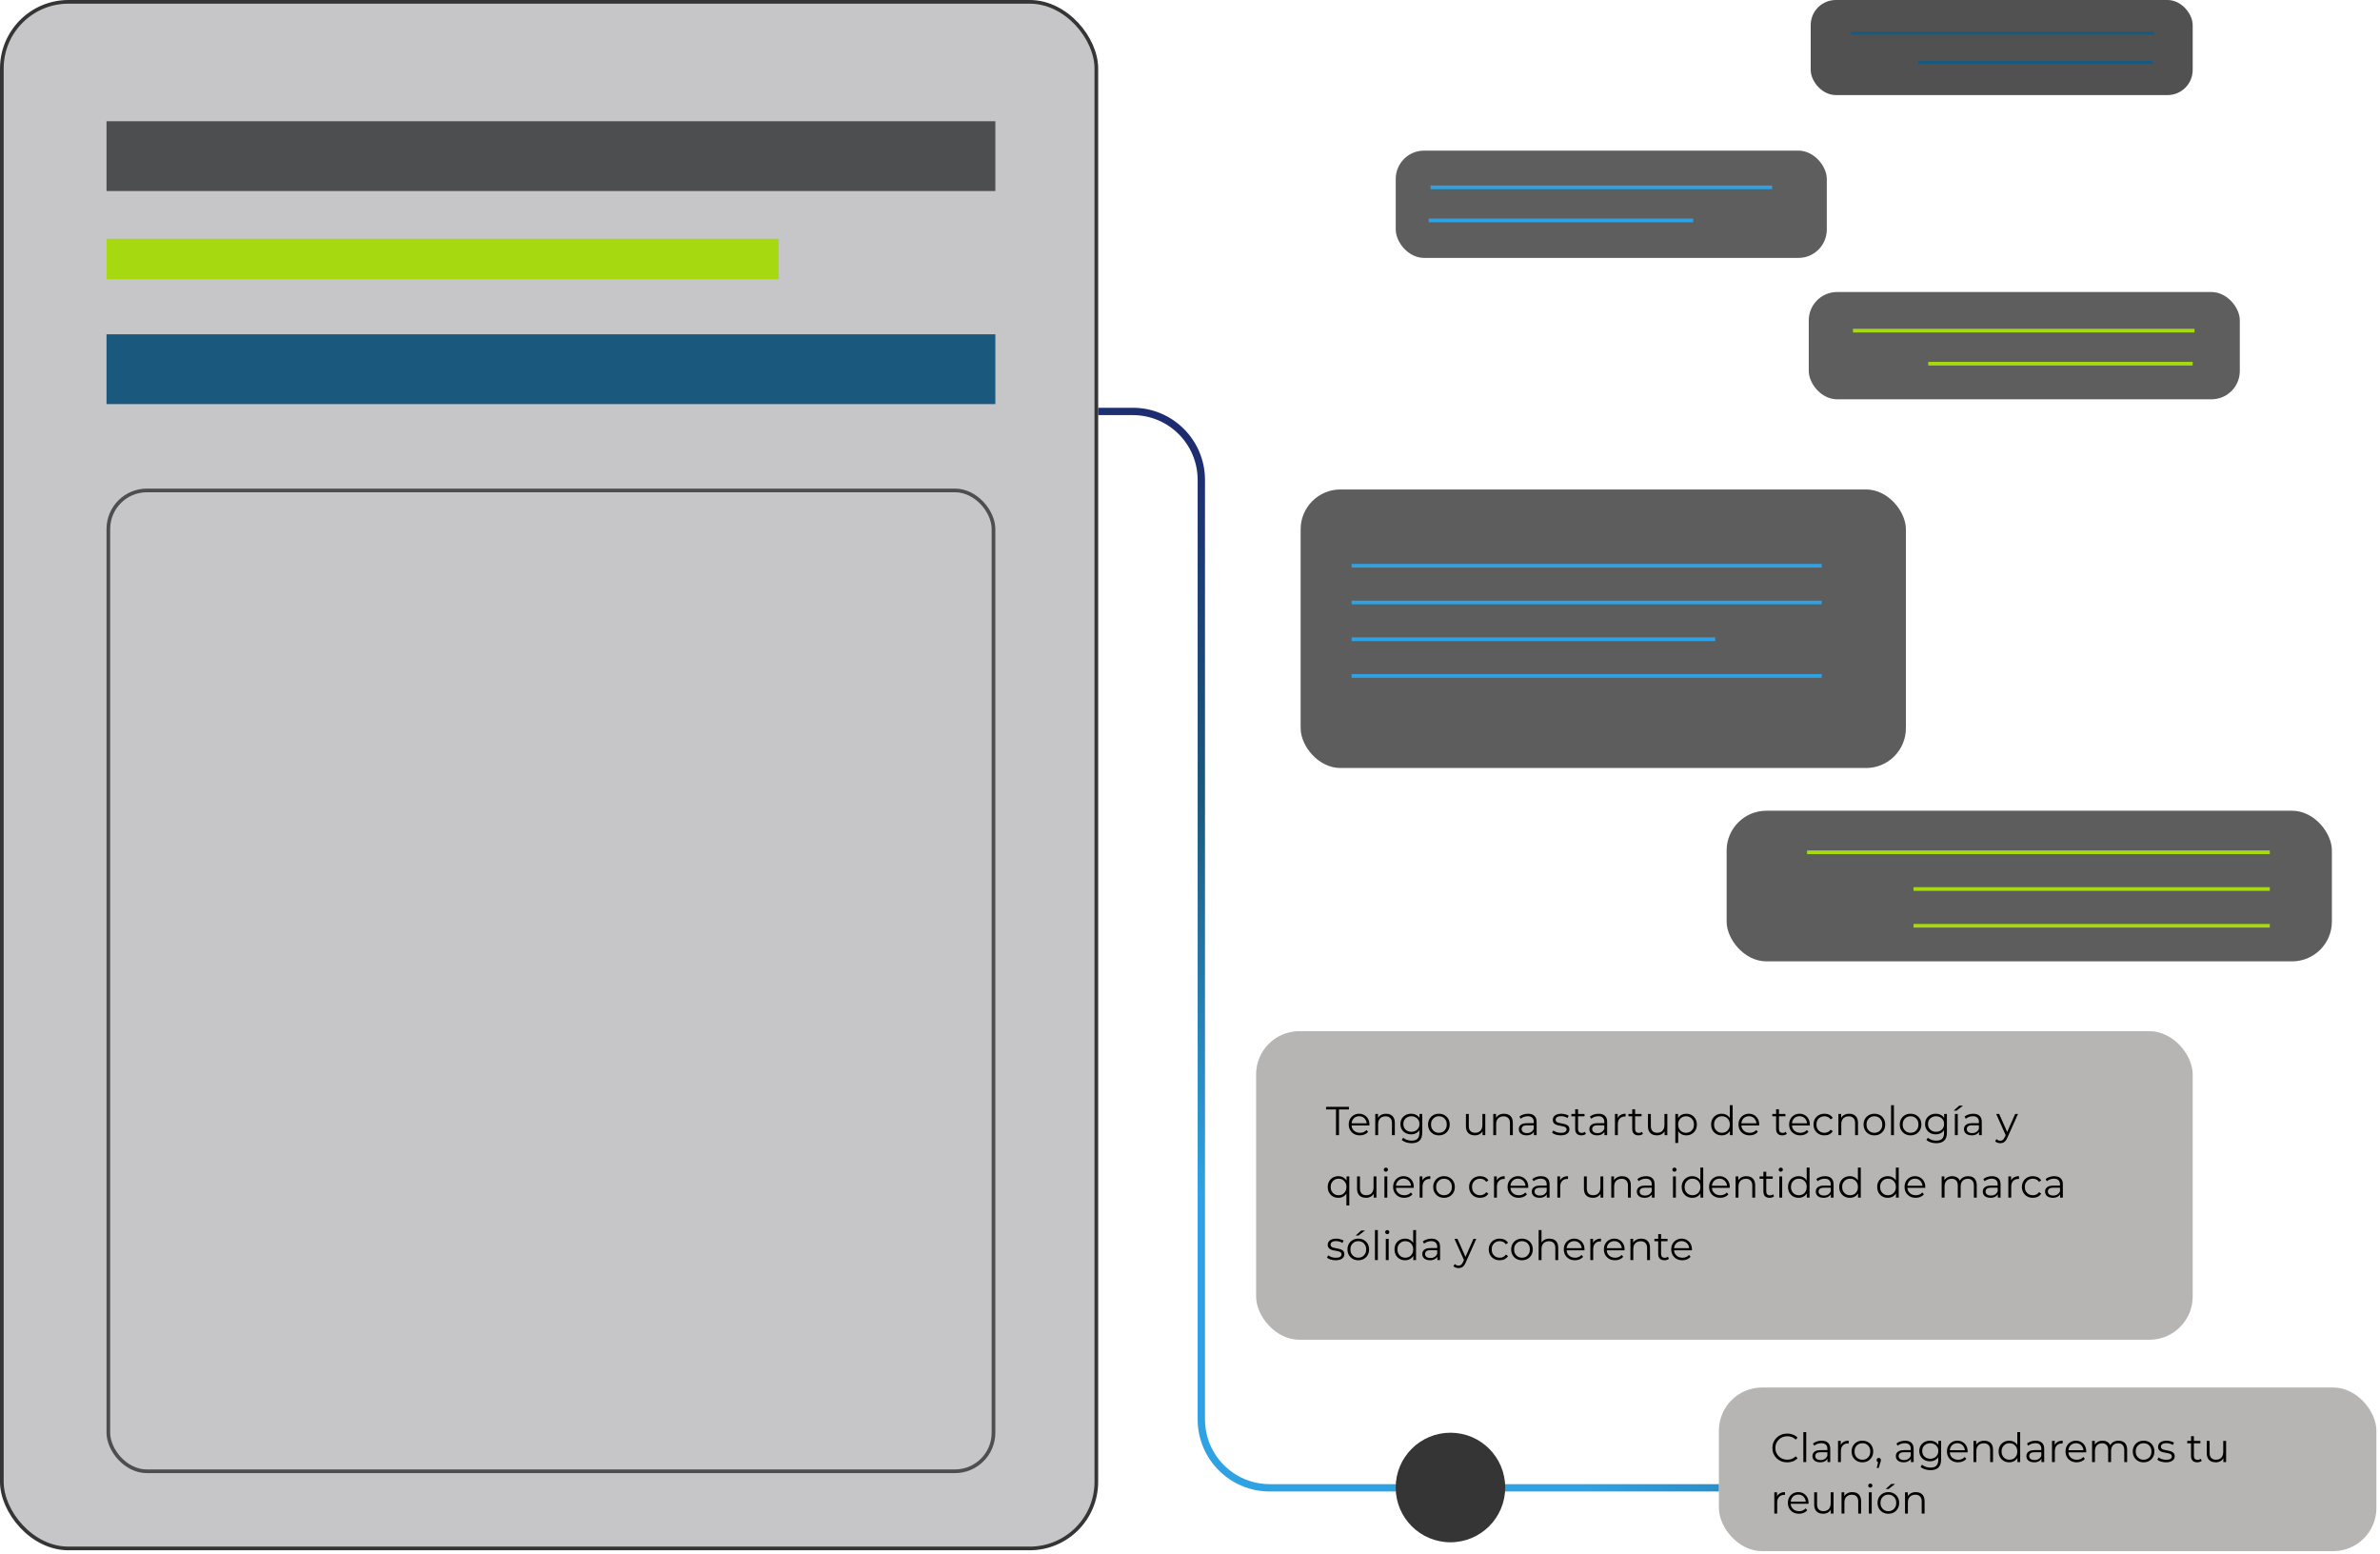 <svg width="648" height="423" viewBox="0 0 648 423" fill="none" xmlns="http://www.w3.org/2000/svg">
<rect x="0.5" y="0.5" width="298" height="421" rx="18.14" fill="#3C3C43" fill-opacity="0.29" stroke="#353535"/>
<rect x="354.123" y="133.239" width="164.794" height="75.821" rx="10.832" fill="#5D5D5D"/>
<rect x="492.469" y="79.491" width="117.362" height="29.203" rx="7.714" fill="#363636" fill-opacity="0.8"/>
<rect x="470.107" y="220.688" width="164.794" height="41.005" rx="10.832" fill="#5D5D5D"/>
<rect x="468" y="377.693" width="179.025" height="44.546" rx="11.767" fill="#B7B4B4"/>
<rect x="380.016" y="41" width="117.362" height="29.203" rx="7.714" fill="#363636" fill-opacity="0.8"/>
<rect x="493" width="104" height="25.878" rx="6.836" fill="#262626" fill-opacity="0.8"/>
<rect x="342" y="280.693" width="255" height="84" rx="11.77" fill="#B7B4B4"/>
<path d="M468 405H345.722C335.427 405 327.082 396.655 327.082 386.36V130.64C327.082 120.345 318.736 112 308.442 112H299" stroke="url(#paint0_linear_166_22)" stroke-width="2"/>
<circle cx="394.912" cy="404.912" r="14.912" fill="#353535"/>
<rect x="29.5" y="133.5" width="241" height="267" rx="10.5" stroke="#4D4E4F"/>
<rect x="29" y="91" width="242" height="19" fill="#1A597D"/>
<rect x="29" y="33" width="242" height="19" fill="#4D4E4F"/>
<rect x="29" y="65" width="183" height="11" fill="#A7D910"/>
<path d="M389.5 51H482.5" stroke="#2FA2E3"/>
<path d="M504.5 90H597.5" stroke="#A7D910"/>
<path d="M504 9H586.5" stroke="#1A597D" stroke-width="0.887"/>
<path d="M525 99H597" stroke="#A7D910"/>
<path d="M492 232H618" stroke="#A7D910"/>
<path d="M521 242H618" stroke="#A7D910"/>
<path d="M521 252H618" stroke="#A7D910"/>
<path d="M389 60H461" stroke="#2FA2E3"/>
<path d="M368 154H496" stroke="#2FA2E3"/>
<path d="M368 164H496" stroke="#2FA2E3"/>
<path d="M368 174H467" stroke="#2FA2E3"/>
<path d="M368 184H496" stroke="#2FA2E3"/>
<path d="M522.186 16.984H586.057" stroke="#1A597D" stroke-width="0.887"/>
<path d="M363.75 309V302.004H361.044V301.3H367.27V302.004H364.564V309H363.75ZM370.257 309.055C369.656 309.055 369.128 308.93 368.673 308.681C368.218 308.424 367.863 308.076 367.606 307.636C367.349 307.189 367.221 306.679 367.221 306.107C367.221 305.535 367.342 305.029 367.584 304.589C367.833 304.149 368.171 303.804 368.596 303.555C369.029 303.298 369.513 303.17 370.048 303.17C370.591 303.17 371.071 303.295 371.489 303.544C371.914 303.786 372.248 304.131 372.49 304.578C372.732 305.018 372.853 305.528 372.853 306.107C372.853 306.144 372.849 306.184 372.842 306.228C372.842 306.265 372.842 306.305 372.842 306.349H367.815V305.766H372.424L372.116 305.997C372.116 305.579 372.024 305.209 371.841 304.886C371.665 304.556 371.423 304.299 371.115 304.116C370.807 303.933 370.451 303.841 370.048 303.841C369.652 303.841 369.296 303.933 368.981 304.116C368.666 304.299 368.42 304.556 368.244 304.886C368.068 305.216 367.98 305.594 367.98 306.019V306.14C367.98 306.58 368.075 306.969 368.266 307.306C368.464 307.636 368.735 307.896 369.08 308.087C369.432 308.27 369.832 308.362 370.279 308.362C370.631 308.362 370.957 308.3 371.258 308.175C371.566 308.05 371.83 307.86 372.05 307.603L372.49 308.109C372.233 308.417 371.911 308.652 371.522 308.813C371.141 308.974 370.719 309.055 370.257 309.055ZM377.391 303.17C377.86 303.17 378.271 303.262 378.623 303.445C378.982 303.621 379.261 303.892 379.459 304.259C379.664 304.626 379.767 305.088 379.767 305.645V309H378.986V305.722C378.986 305.113 378.832 304.655 378.524 304.347C378.223 304.032 377.798 303.874 377.248 303.874C376.837 303.874 376.478 303.958 376.17 304.127C375.869 304.288 375.634 304.527 375.466 304.842C375.304 305.15 375.224 305.524 375.224 305.964V309H374.443V303.225H375.191V304.809L375.07 304.512C375.253 304.094 375.546 303.768 375.95 303.533C376.353 303.291 376.833 303.17 377.391 303.17ZM384.34 311.189C383.812 311.189 383.306 311.112 382.822 310.958C382.338 310.804 381.946 310.584 381.645 310.298L382.041 309.704C382.312 309.946 382.646 310.137 383.042 310.276C383.445 310.423 383.871 310.496 384.318 310.496C385.051 310.496 385.59 310.324 385.935 309.979C386.28 309.642 386.452 309.114 386.452 308.395V306.954L386.562 305.964L386.485 304.974V303.225H387.233V308.296C387.233 309.293 386.987 310.023 386.496 310.485C386.012 310.954 385.293 311.189 384.34 311.189ZM384.197 308.78C383.647 308.78 383.152 308.663 382.712 308.428C382.272 308.186 381.924 307.852 381.667 307.427C381.418 307.002 381.293 306.514 381.293 305.964C381.293 305.414 381.418 304.93 381.667 304.512C381.924 304.087 382.272 303.757 382.712 303.522C383.152 303.287 383.647 303.17 384.197 303.17C384.71 303.17 385.172 303.276 385.583 303.489C385.994 303.702 386.32 304.017 386.562 304.435C386.804 304.853 386.925 305.363 386.925 305.964C386.925 306.565 386.804 307.075 386.562 307.493C386.32 307.911 385.994 308.23 385.583 308.45C385.172 308.67 384.71 308.78 384.197 308.78ZM384.274 308.087C384.699 308.087 385.077 307.999 385.407 307.823C385.737 307.64 385.997 307.39 386.188 307.075C386.379 306.752 386.474 306.382 386.474 305.964C386.474 305.546 386.379 305.179 386.188 304.864C385.997 304.549 385.737 304.303 385.407 304.127C385.077 303.944 384.699 303.852 384.274 303.852C383.856 303.852 383.478 303.944 383.141 304.127C382.811 304.303 382.551 304.549 382.36 304.864C382.177 305.179 382.085 305.546 382.085 305.964C382.085 306.382 382.177 306.752 382.36 307.075C382.551 307.39 382.811 307.64 383.141 307.823C383.478 307.999 383.856 308.087 384.274 308.087ZM391.76 309.055C391.203 309.055 390.701 308.93 390.253 308.681C389.813 308.424 389.465 308.076 389.208 307.636C388.952 307.189 388.823 306.679 388.823 306.107C388.823 305.528 388.952 305.018 389.208 304.578C389.465 304.138 389.813 303.793 390.253 303.544C390.693 303.295 391.196 303.17 391.76 303.17C392.332 303.17 392.838 303.295 393.278 303.544C393.726 303.793 394.074 304.138 394.323 304.578C394.58 305.018 394.708 305.528 394.708 306.107C394.708 306.679 394.58 307.189 394.323 307.636C394.074 308.076 393.726 308.424 393.278 308.681C392.831 308.93 392.325 309.055 391.76 309.055ZM391.76 308.362C392.178 308.362 392.549 308.27 392.871 308.087C393.194 307.896 393.447 307.632 393.63 307.295C393.821 306.95 393.916 306.554 393.916 306.107C393.916 305.652 393.821 305.256 393.63 304.919C393.447 304.582 393.194 304.321 392.871 304.138C392.549 303.947 392.182 303.852 391.771 303.852C391.361 303.852 390.994 303.947 390.671 304.138C390.349 304.321 390.092 304.582 389.901 304.919C389.711 305.256 389.615 305.652 389.615 306.107C389.615 306.554 389.711 306.95 389.901 307.295C390.092 307.632 390.349 307.896 390.671 308.087C390.994 308.27 391.357 308.362 391.76 308.362ZM401.569 309.055C401.077 309.055 400.648 308.963 400.282 308.78C399.915 308.597 399.629 308.322 399.424 307.955C399.226 307.588 399.127 307.13 399.127 306.58V303.225H399.908V306.492C399.908 307.108 400.058 307.574 400.359 307.889C400.667 308.197 401.096 308.351 401.646 308.351C402.049 308.351 402.397 308.27 402.691 308.109C402.991 307.94 403.219 307.698 403.373 307.383C403.534 307.068 403.615 306.69 403.615 306.25V303.225H404.396V309H403.648V307.416L403.769 307.702C403.585 308.127 403.299 308.461 402.911 308.703C402.529 308.938 402.082 309.055 401.569 309.055ZM409.52 303.17C409.99 303.17 410.4 303.262 410.752 303.445C411.112 303.621 411.39 303.892 411.588 304.259C411.794 304.626 411.896 305.088 411.896 305.645V309H411.115V305.722C411.115 305.113 410.961 304.655 410.653 304.347C410.353 304.032 409.927 303.874 409.377 303.874C408.967 303.874 408.607 303.958 408.299 304.127C407.999 304.288 407.764 304.527 407.595 304.842C407.434 305.15 407.353 305.524 407.353 305.964V309H406.572V303.225H407.32V304.809L407.199 304.512C407.383 304.094 407.676 303.768 408.079 303.533C408.483 303.291 408.963 303.17 409.52 303.17ZM417.625 309V307.724L417.592 307.515V305.381C417.592 304.89 417.453 304.512 417.174 304.248C416.903 303.984 416.496 303.852 415.953 303.852C415.579 303.852 415.223 303.914 414.886 304.039C414.549 304.164 414.263 304.329 414.028 304.534L413.676 303.951C413.969 303.702 414.321 303.511 414.732 303.379C415.143 303.24 415.575 303.17 416.03 303.17C416.778 303.17 417.354 303.357 417.757 303.731C418.168 304.098 418.373 304.659 418.373 305.414V309H417.625ZM415.634 309.055C415.201 309.055 414.824 308.985 414.501 308.846C414.186 308.699 413.944 308.501 413.775 308.252C413.606 307.995 413.522 307.702 413.522 307.372C413.522 307.071 413.592 306.8 413.731 306.558C413.878 306.309 414.112 306.111 414.435 305.964C414.765 305.81 415.205 305.733 415.755 305.733H417.746V306.316H415.777C415.22 306.316 414.831 306.415 414.611 306.613C414.398 306.811 414.292 307.057 414.292 307.35C414.292 307.68 414.42 307.944 414.677 308.142C414.934 308.34 415.293 308.439 415.755 308.439C416.195 308.439 416.573 308.34 416.888 308.142C417.211 307.937 417.445 307.643 417.592 307.262L417.768 307.801C417.621 308.182 417.365 308.487 416.998 308.714C416.639 308.941 416.184 309.055 415.634 309.055ZM424.924 309.055C424.448 309.055 423.997 308.989 423.571 308.857C423.146 308.718 422.812 308.545 422.57 308.34L422.922 307.724C423.157 307.9 423.458 308.054 423.824 308.186C424.191 308.311 424.576 308.373 424.979 308.373C425.529 308.373 425.925 308.289 426.167 308.12C426.409 307.944 426.53 307.713 426.53 307.427C426.53 307.214 426.461 307.049 426.321 306.932C426.189 306.807 426.013 306.716 425.793 306.657C425.573 306.591 425.328 306.536 425.056 306.492C424.785 306.448 424.514 306.397 424.242 306.338C423.978 306.279 423.736 306.195 423.516 306.085C423.296 305.968 423.117 305.81 422.977 305.612C422.845 305.414 422.779 305.15 422.779 304.82C422.779 304.505 422.867 304.222 423.043 303.973C423.219 303.724 423.476 303.529 423.813 303.39C424.158 303.243 424.576 303.17 425.067 303.17C425.441 303.17 425.815 303.221 426.189 303.324C426.563 303.419 426.871 303.548 427.113 303.709L426.772 304.336C426.516 304.16 426.241 304.035 425.947 303.962C425.654 303.881 425.361 303.841 425.067 303.841C424.547 303.841 424.162 303.933 423.912 304.116C423.67 304.292 423.549 304.519 423.549 304.798C423.549 305.018 423.615 305.19 423.747 305.315C423.887 305.44 424.066 305.539 424.286 305.612C424.514 305.678 424.759 305.733 425.023 305.777C425.295 305.821 425.562 305.876 425.826 305.942C426.098 306.001 426.343 306.085 426.563 306.195C426.791 306.298 426.97 306.448 427.102 306.646C427.242 306.837 427.311 307.09 427.311 307.405C427.311 307.742 427.216 308.036 427.025 308.285C426.842 308.527 426.571 308.718 426.211 308.857C425.859 308.989 425.43 309.055 424.924 309.055ZM430.57 309.055C430.028 309.055 429.61 308.908 429.316 308.615C429.023 308.322 428.876 307.907 428.876 307.372V301.949H429.657V307.328C429.657 307.665 429.742 307.926 429.91 308.109C430.086 308.292 430.336 308.384 430.658 308.384C431.003 308.384 431.289 308.285 431.516 308.087L431.791 308.648C431.637 308.787 431.45 308.89 431.23 308.956C431.018 309.022 430.798 309.055 430.57 309.055ZM427.842 303.874V303.225H431.417V303.874H427.842ZM436.832 309V307.724L436.799 307.515V305.381C436.799 304.89 436.66 304.512 436.381 304.248C436.11 303.984 435.703 303.852 435.16 303.852C434.786 303.852 434.43 303.914 434.093 304.039C433.756 304.164 433.47 304.329 433.235 304.534L432.883 303.951C433.176 303.702 433.528 303.511 433.939 303.379C434.35 303.24 434.782 303.17 435.237 303.17C435.985 303.17 436.561 303.357 436.964 303.731C437.375 304.098 437.58 304.659 437.58 305.414V309H436.832ZM434.841 309.055C434.408 309.055 434.031 308.985 433.708 308.846C433.393 308.699 433.151 308.501 432.982 308.252C432.813 307.995 432.729 307.702 432.729 307.372C432.729 307.071 432.799 306.8 432.938 306.558C433.085 306.309 433.319 306.111 433.642 305.964C433.972 305.81 434.412 305.733 434.962 305.733H436.953V306.316H434.984C434.427 306.316 434.038 306.415 433.818 306.613C433.605 306.811 433.499 307.057 433.499 307.35C433.499 307.68 433.627 307.944 433.884 308.142C434.141 308.34 434.5 308.439 434.962 308.439C435.402 308.439 435.78 308.34 436.095 308.142C436.418 307.937 436.652 307.643 436.799 307.262L436.975 307.801C436.828 308.182 436.572 308.487 436.205 308.714C435.846 308.941 435.391 309.055 434.841 309.055ZM439.701 309V303.225H440.449V304.798L440.372 304.523C440.534 304.083 440.805 303.749 441.186 303.522C441.568 303.287 442.041 303.17 442.605 303.17V303.929C442.576 303.929 442.547 303.929 442.517 303.929C442.488 303.922 442.459 303.918 442.429 303.918C441.821 303.918 441.344 304.105 440.999 304.479C440.655 304.846 440.482 305.37 440.482 306.052V309H439.701ZM446.103 309.055C445.561 309.055 445.143 308.908 444.849 308.615C444.556 308.322 444.409 307.907 444.409 307.372V301.949H445.19V307.328C445.19 307.665 445.275 307.926 445.443 308.109C445.619 308.292 445.869 308.384 446.191 308.384C446.536 308.384 446.822 308.285 447.049 308.087L447.324 308.648C447.17 308.787 446.983 308.89 446.763 308.956C446.551 309.022 446.331 309.055 446.103 309.055ZM443.375 303.874V303.225H446.95V303.874H443.375ZM451.133 309.055C450.642 309.055 450.213 308.963 449.846 308.78C449.48 308.597 449.194 308.322 448.988 307.955C448.79 307.588 448.691 307.13 448.691 306.58V303.225H449.472V306.492C449.472 307.108 449.623 307.574 449.923 307.889C450.231 308.197 450.66 308.351 451.21 308.351C451.614 308.351 451.962 308.27 452.255 308.109C452.556 307.94 452.783 307.698 452.937 307.383C453.099 307.068 453.179 306.69 453.179 306.25V303.225H453.96V309H453.212V307.416L453.333 307.702C453.15 308.127 452.864 308.461 452.475 308.703C452.094 308.938 451.647 309.055 451.133 309.055ZM459.118 309.055C458.619 309.055 458.168 308.941 457.765 308.714C457.362 308.479 457.039 308.146 456.797 307.713C456.562 307.273 456.445 306.738 456.445 306.107C456.445 305.476 456.562 304.945 456.797 304.512C457.032 304.072 457.351 303.738 457.754 303.511C458.157 303.284 458.612 303.17 459.118 303.17C459.668 303.17 460.159 303.295 460.592 303.544C461.032 303.786 461.377 304.131 461.626 304.578C461.875 305.018 462 305.528 462 306.107C462 306.694 461.875 307.207 461.626 307.647C461.377 308.087 461.032 308.432 460.592 308.681C460.159 308.93 459.668 309.055 459.118 309.055ZM456.137 311.134V303.225H456.885V304.963L456.808 306.118L456.918 307.284V311.134H456.137ZM459.063 308.362C459.474 308.362 459.84 308.27 460.163 308.087C460.486 307.896 460.742 307.632 460.933 307.295C461.124 306.95 461.219 306.554 461.219 306.107C461.219 305.66 461.124 305.267 460.933 304.93C460.742 304.593 460.486 304.329 460.163 304.138C459.84 303.947 459.474 303.852 459.063 303.852C458.652 303.852 458.282 303.947 457.952 304.138C457.629 304.329 457.373 304.593 457.182 304.93C456.999 305.267 456.907 305.66 456.907 306.107C456.907 306.554 456.999 306.95 457.182 307.295C457.373 307.632 457.629 307.896 457.952 308.087C458.282 308.27 458.652 308.362 459.063 308.362ZM468.77 309.055C468.22 309.055 467.725 308.93 467.285 308.681C466.852 308.432 466.511 308.087 466.262 307.647C466.013 307.2 465.888 306.686 465.888 306.107C465.888 305.52 466.013 305.007 466.262 304.567C466.511 304.127 466.852 303.786 467.285 303.544C467.725 303.295 468.22 303.17 468.77 303.17C469.276 303.17 469.727 303.284 470.123 303.511C470.526 303.738 470.845 304.072 471.08 304.512C471.322 304.945 471.443 305.476 471.443 306.107C471.443 306.73 471.326 307.262 471.091 307.702C470.856 308.142 470.537 308.479 470.134 308.714C469.738 308.941 469.283 309.055 468.77 309.055ZM468.825 308.362C469.236 308.362 469.602 308.27 469.925 308.087C470.255 307.896 470.512 307.632 470.695 307.295C470.886 306.95 470.981 306.554 470.981 306.107C470.981 305.652 470.886 305.256 470.695 304.919C470.512 304.582 470.255 304.321 469.925 304.138C469.602 303.947 469.236 303.852 468.825 303.852C468.422 303.852 468.059 303.947 467.736 304.138C467.413 304.321 467.157 304.582 466.966 304.919C466.775 305.256 466.68 305.652 466.68 306.107C466.68 306.554 466.775 306.95 466.966 307.295C467.157 307.632 467.413 307.896 467.736 308.087C468.059 308.27 468.422 308.362 468.825 308.362ZM471.003 309V307.262L471.08 306.096L470.97 304.93V300.838H471.751V309H471.003ZM476.379 309.055C475.778 309.055 475.25 308.93 474.795 308.681C474.34 308.424 473.985 308.076 473.728 307.636C473.471 307.189 473.343 306.679 473.343 306.107C473.343 305.535 473.464 305.029 473.706 304.589C473.955 304.149 474.293 303.804 474.718 303.555C475.151 303.298 475.635 303.17 476.17 303.17C476.713 303.17 477.193 303.295 477.611 303.544C478.036 303.786 478.37 304.131 478.612 304.578C478.854 305.018 478.975 305.528 478.975 306.107C478.975 306.144 478.971 306.184 478.964 306.228C478.964 306.265 478.964 306.305 478.964 306.349H473.937V305.766H478.546L478.238 305.997C478.238 305.579 478.146 305.209 477.963 304.886C477.787 304.556 477.545 304.299 477.237 304.116C476.929 303.933 476.573 303.841 476.17 303.841C475.774 303.841 475.418 303.933 475.103 304.116C474.788 304.299 474.542 304.556 474.366 304.886C474.19 305.216 474.102 305.594 474.102 306.019V306.14C474.102 306.58 474.197 306.969 474.388 307.306C474.586 307.636 474.857 307.896 475.202 308.087C475.554 308.27 475.954 308.362 476.401 308.362C476.753 308.362 477.079 308.3 477.38 308.175C477.688 308.05 477.952 307.86 478.172 307.603L478.612 308.109C478.355 308.417 478.033 308.652 477.644 308.813C477.263 308.974 476.841 309.055 476.379 309.055ZM485.269 309.055C484.727 309.055 484.309 308.908 484.015 308.615C483.722 308.322 483.575 307.907 483.575 307.372V301.949H484.356V307.328C484.356 307.665 484.441 307.926 484.609 308.109C484.785 308.292 485.035 308.384 485.357 308.384C485.702 308.384 485.988 308.285 486.215 308.087L486.49 308.648C486.336 308.787 486.149 308.89 485.929 308.956C485.717 309.022 485.497 309.055 485.269 309.055ZM482.541 303.874V303.225H486.116V303.874H482.541ZM490.161 309.055C489.56 309.055 489.032 308.93 488.577 308.681C488.122 308.424 487.767 308.076 487.51 307.636C487.253 307.189 487.125 306.679 487.125 306.107C487.125 305.535 487.246 305.029 487.488 304.589C487.737 304.149 488.075 303.804 488.5 303.555C488.933 303.298 489.417 303.17 489.952 303.17C490.495 303.17 490.975 303.295 491.393 303.544C491.818 303.786 492.152 304.131 492.394 304.578C492.636 305.018 492.757 305.528 492.757 306.107C492.757 306.144 492.753 306.184 492.746 306.228C492.746 306.265 492.746 306.305 492.746 306.349H487.719V305.766H492.328L492.02 305.997C492.02 305.579 491.928 305.209 491.745 304.886C491.569 304.556 491.327 304.299 491.019 304.116C490.711 303.933 490.355 303.841 489.952 303.841C489.556 303.841 489.2 303.933 488.885 304.116C488.57 304.299 488.324 304.556 488.148 304.886C487.972 305.216 487.884 305.594 487.884 306.019V306.14C487.884 306.58 487.979 306.969 488.17 307.306C488.368 307.636 488.639 307.896 488.984 308.087C489.336 308.27 489.736 308.362 490.183 308.362C490.535 308.362 490.861 308.3 491.162 308.175C491.47 308.05 491.734 307.86 491.954 307.603L492.394 308.109C492.137 308.417 491.815 308.652 491.426 308.813C491.045 308.974 490.623 309.055 490.161 309.055ZM496.745 309.055C496.173 309.055 495.659 308.93 495.205 308.681C494.757 308.424 494.405 308.076 494.149 307.636C493.892 307.189 493.764 306.679 493.764 306.107C493.764 305.528 493.892 305.018 494.149 304.578C494.405 304.138 494.757 303.793 495.205 303.544C495.659 303.295 496.173 303.17 496.745 303.17C497.236 303.17 497.68 303.265 498.076 303.456C498.472 303.647 498.783 303.933 499.011 304.314L498.428 304.71C498.23 304.417 497.984 304.2 497.691 304.061C497.397 303.922 497.078 303.852 496.734 303.852C496.323 303.852 495.953 303.947 495.623 304.138C495.293 304.321 495.032 304.582 494.842 304.919C494.651 305.256 494.556 305.652 494.556 306.107C494.556 306.562 494.651 306.958 494.842 307.295C495.032 307.632 495.293 307.896 495.623 308.087C495.953 308.27 496.323 308.362 496.734 308.362C497.078 308.362 497.397 308.292 497.691 308.153C497.984 308.014 498.23 307.801 498.428 307.515L499.011 307.911C498.783 308.285 498.472 308.571 498.076 308.769C497.68 308.96 497.236 309.055 496.745 309.055ZM503.493 303.17C503.962 303.17 504.373 303.262 504.725 303.445C505.084 303.621 505.363 303.892 505.561 304.259C505.766 304.626 505.869 305.088 505.869 305.645V309H505.088V305.722C505.088 305.113 504.934 304.655 504.626 304.347C504.325 304.032 503.9 303.874 503.35 303.874C502.939 303.874 502.58 303.958 502.272 304.127C501.971 304.288 501.737 304.527 501.568 304.842C501.407 305.15 501.326 305.524 501.326 305.964V309H500.545V303.225H501.293V304.809L501.172 304.512C501.355 304.094 501.649 303.768 502.052 303.533C502.455 303.291 502.936 303.17 503.493 303.17ZM510.333 309.055C509.775 309.055 509.273 308.93 508.826 308.681C508.386 308.424 508.037 308.076 507.781 307.636C507.524 307.189 507.396 306.679 507.396 306.107C507.396 305.528 507.524 305.018 507.781 304.578C508.037 304.138 508.386 303.793 508.826 303.544C509.266 303.295 509.768 303.17 510.333 303.17C510.905 303.17 511.411 303.295 511.851 303.544C512.298 303.793 512.646 304.138 512.896 304.578C513.152 305.018 513.281 305.528 513.281 306.107C513.281 306.679 513.152 307.189 512.896 307.636C512.646 308.076 512.298 308.424 511.851 308.681C511.403 308.93 510.897 309.055 510.333 309.055ZM510.333 308.362C510.751 308.362 511.121 308.27 511.444 308.087C511.766 307.896 512.019 307.632 512.203 307.295C512.393 306.95 512.489 306.554 512.489 306.107C512.489 305.652 512.393 305.256 512.203 304.919C512.019 304.582 511.766 304.321 511.444 304.138C511.121 303.947 510.754 303.852 510.344 303.852C509.933 303.852 509.566 303.947 509.244 304.138C508.921 304.321 508.664 304.582 508.474 304.919C508.283 305.256 508.188 305.652 508.188 306.107C508.188 306.554 508.283 306.95 508.474 307.295C508.664 307.632 508.921 307.896 509.244 308.087C509.566 308.27 509.929 308.362 510.333 308.362ZM514.875 309V300.838H515.656V309H514.875ZM520.183 309.055C519.626 309.055 519.124 308.93 518.676 308.681C518.236 308.424 517.888 308.076 517.631 307.636C517.375 307.189 517.246 306.679 517.246 306.107C517.246 305.528 517.375 305.018 517.631 304.578C517.888 304.138 518.236 303.793 518.676 303.544C519.116 303.295 519.619 303.17 520.183 303.17C520.755 303.17 521.261 303.295 521.701 303.544C522.149 303.793 522.497 304.138 522.746 304.578C523.003 305.018 523.131 305.528 523.131 306.107C523.131 306.679 523.003 307.189 522.746 307.636C522.497 308.076 522.149 308.424 521.701 308.681C521.254 308.93 520.748 309.055 520.183 309.055ZM520.183 308.362C520.601 308.362 520.972 308.27 521.294 308.087C521.617 307.896 521.87 307.632 522.053 307.295C522.244 306.95 522.339 306.554 522.339 306.107C522.339 305.652 522.244 305.256 522.053 304.919C521.87 304.582 521.617 304.321 521.294 304.138C520.972 303.947 520.605 303.852 520.194 303.852C519.784 303.852 519.417 303.947 519.094 304.138C518.772 304.321 518.515 304.582 518.324 304.919C518.134 305.256 518.038 305.652 518.038 306.107C518.038 306.554 518.134 306.95 518.324 307.295C518.515 307.632 518.772 307.896 519.094 308.087C519.417 308.27 519.78 308.362 520.183 308.362ZM527.19 311.189C526.662 311.189 526.156 311.112 525.672 310.958C525.188 310.804 524.795 310.584 524.495 310.298L524.891 309.704C525.162 309.946 525.496 310.137 525.892 310.276C526.295 310.423 526.72 310.496 527.168 310.496C527.901 310.496 528.44 310.324 528.785 309.979C529.129 309.642 529.302 309.114 529.302 308.395V306.954L529.412 305.964L529.335 304.974V303.225H530.083V308.296C530.083 309.293 529.837 310.023 529.346 310.485C528.862 310.954 528.143 311.189 527.19 311.189ZM527.047 308.78C526.497 308.78 526.002 308.663 525.562 308.428C525.122 308.186 524.773 307.852 524.517 307.427C524.267 307.002 524.143 306.514 524.143 305.964C524.143 305.414 524.267 304.93 524.517 304.512C524.773 304.087 525.122 303.757 525.562 303.522C526.002 303.287 526.497 303.17 527.047 303.17C527.56 303.17 528.022 303.276 528.433 303.489C528.843 303.702 529.17 304.017 529.412 304.435C529.654 304.853 529.775 305.363 529.775 305.964C529.775 306.565 529.654 307.075 529.412 307.493C529.17 307.911 528.843 308.23 528.433 308.45C528.022 308.67 527.56 308.78 527.047 308.78ZM527.124 308.087C527.549 308.087 527.927 307.999 528.257 307.823C528.587 307.64 528.847 307.39 529.038 307.075C529.228 306.752 529.324 306.382 529.324 305.964C529.324 305.546 529.228 305.179 529.038 304.864C528.847 304.549 528.587 304.303 528.257 304.127C527.927 303.944 527.549 303.852 527.124 303.852C526.706 303.852 526.328 303.944 525.991 304.127C525.661 304.303 525.4 304.549 525.21 304.864C525.026 305.179 524.935 305.546 524.935 305.964C524.935 306.382 525.026 306.752 525.21 307.075C525.4 307.39 525.661 307.64 525.991 307.823C526.328 307.999 526.706 308.087 527.124 308.087ZM532.256 309V303.225H533.037V309H532.256ZM531.937 302.323L533.444 300.959H534.489L532.707 302.323H531.937ZM538.829 309V307.724L538.796 307.515V305.381C538.796 304.89 538.657 304.512 538.378 304.248C538.107 303.984 537.7 303.852 537.157 303.852C536.783 303.852 536.427 303.914 536.09 304.039C535.753 304.164 535.467 304.329 535.232 304.534L534.88 303.951C535.173 303.702 535.525 303.511 535.936 303.379C536.347 303.24 536.779 303.17 537.234 303.17C537.982 303.17 538.558 303.357 538.961 303.731C539.372 304.098 539.577 304.659 539.577 305.414V309H538.829ZM536.838 309.055C536.405 309.055 536.028 308.985 535.705 308.846C535.39 308.699 535.148 308.501 534.979 308.252C534.81 307.995 534.726 307.702 534.726 307.372C534.726 307.071 534.796 306.8 534.935 306.558C535.082 306.309 535.316 306.111 535.639 305.964C535.969 305.81 536.409 305.733 536.959 305.733H538.95V306.316H536.981C536.424 306.316 536.035 306.415 535.815 306.613C535.602 306.811 535.496 307.057 535.496 307.35C535.496 307.68 535.624 307.944 535.881 308.142C536.138 308.34 536.497 308.439 536.959 308.439C537.399 308.439 537.777 308.34 538.092 308.142C538.415 307.937 538.649 307.643 538.796 307.262L538.972 307.801C538.825 308.182 538.569 308.487 538.202 308.714C537.843 308.941 537.388 309.055 536.838 309.055ZM544.621 311.189C544.35 311.189 544.09 311.145 543.84 311.057C543.598 310.969 543.389 310.837 543.213 310.661L543.576 310.078C543.723 310.217 543.881 310.324 544.049 310.397C544.225 310.478 544.42 310.518 544.632 310.518C544.889 310.518 545.109 310.445 545.292 310.298C545.483 310.159 545.663 309.909 545.831 309.55L546.205 308.703L546.293 308.582L548.669 303.225H549.439L546.546 309.693C546.385 310.067 546.205 310.364 546.007 310.584C545.817 310.804 545.608 310.958 545.38 311.046C545.153 311.141 544.9 311.189 544.621 311.189ZM546.161 309.165L543.499 303.225H544.313L546.667 308.527L546.161 309.165ZM364.388 326.055C363.838 326.055 363.343 325.93 362.903 325.681C362.47 325.432 362.129 325.087 361.88 324.647C361.631 324.207 361.506 323.694 361.506 323.107C361.506 322.528 361.631 322.018 361.88 321.578C362.129 321.131 362.47 320.786 362.903 320.544C363.343 320.295 363.838 320.17 364.388 320.17C364.901 320.17 365.356 320.284 365.752 320.511C366.155 320.738 366.474 321.072 366.709 321.512C366.944 321.945 367.061 322.476 367.061 323.107C367.061 323.738 366.94 324.273 366.698 324.713C366.463 325.146 366.144 325.479 365.741 325.714C365.345 325.941 364.894 326.055 364.388 326.055ZM364.443 325.362C364.854 325.362 365.22 325.27 365.543 325.087C365.873 324.896 366.13 324.632 366.313 324.295C366.504 323.95 366.599 323.554 366.599 323.107C366.599 322.66 366.504 322.267 366.313 321.93C366.13 321.593 365.873 321.329 365.543 321.138C365.22 320.947 364.854 320.852 364.443 320.852C364.04 320.852 363.677 320.947 363.354 321.138C363.031 321.329 362.775 321.593 362.584 321.93C362.393 322.267 362.298 322.66 362.298 323.107C362.298 323.554 362.393 323.95 362.584 324.295C362.775 324.632 363.031 324.896 363.354 325.087C363.677 325.27 364.04 325.362 364.443 325.362ZM366.588 328.134V324.284L366.698 323.118L366.621 321.963V320.225H367.369V328.134H366.588ZM371.931 326.055C371.44 326.055 371.011 325.963 370.644 325.78C370.277 325.597 369.991 325.322 369.786 324.955C369.588 324.588 369.489 324.13 369.489 323.58V320.225H370.27V323.492C370.27 324.108 370.42 324.574 370.721 324.889C371.029 325.197 371.458 325.351 372.008 325.351C372.411 325.351 372.76 325.27 373.053 325.109C373.354 324.94 373.581 324.698 373.735 324.383C373.896 324.068 373.977 323.69 373.977 323.25V320.225H374.758V326H374.01V324.416L374.131 324.702C373.948 325.127 373.662 325.461 373.273 325.703C372.892 325.938 372.444 326.055 371.931 326.055ZM376.935 326V320.225H377.716V326H376.935ZM377.331 318.949C377.169 318.949 377.034 318.894 376.924 318.784C376.814 318.674 376.759 318.542 376.759 318.388C376.759 318.234 376.814 318.106 376.924 318.003C377.034 317.893 377.169 317.838 377.331 317.838C377.492 317.838 377.628 317.889 377.738 317.992C377.848 318.095 377.903 318.223 377.903 318.377C377.903 318.538 377.848 318.674 377.738 318.784C377.635 318.894 377.499 318.949 377.331 318.949ZM382.342 326.055C381.74 326.055 381.212 325.93 380.758 325.681C380.303 325.424 379.947 325.076 379.691 324.636C379.434 324.189 379.306 323.679 379.306 323.107C379.306 322.535 379.427 322.029 379.669 321.589C379.918 321.149 380.255 320.804 380.681 320.555C381.113 320.298 381.597 320.17 382.133 320.17C382.675 320.17 383.156 320.295 383.574 320.544C383.999 320.786 384.333 321.131 384.575 321.578C384.817 322.018 384.938 322.528 384.938 323.107C384.938 323.144 384.934 323.184 384.927 323.228C384.927 323.265 384.927 323.305 384.927 323.349H379.9V322.766H384.509L384.201 322.997C384.201 322.579 384.109 322.209 383.926 321.886C383.75 321.556 383.508 321.299 383.2 321.116C382.892 320.933 382.536 320.841 382.133 320.841C381.737 320.841 381.381 320.933 381.066 321.116C380.75 321.299 380.505 321.556 380.329 321.886C380.153 322.216 380.065 322.594 380.065 323.019V323.14C380.065 323.58 380.16 323.969 380.351 324.306C380.549 324.636 380.82 324.896 381.165 325.087C381.517 325.27 381.916 325.362 382.364 325.362C382.716 325.362 383.042 325.3 383.343 325.175C383.651 325.05 383.915 324.86 384.135 324.603L384.575 325.109C384.318 325.417 383.995 325.652 383.607 325.813C383.225 325.974 382.804 326.055 382.342 326.055ZM386.527 326V320.225H387.275V321.798L387.198 321.523C387.36 321.083 387.631 320.749 388.012 320.522C388.394 320.287 388.867 320.17 389.431 320.17V320.929C389.402 320.929 389.373 320.929 389.343 320.929C389.314 320.922 389.285 320.918 389.255 320.918C388.647 320.918 388.17 321.105 387.825 321.479C387.481 321.846 387.308 322.37 387.308 323.052V326H386.527ZM393.157 326.055C392.6 326.055 392.097 325.93 391.65 325.681C391.21 325.424 390.862 325.076 390.605 324.636C390.348 324.189 390.22 323.679 390.22 323.107C390.22 322.528 390.348 322.018 390.605 321.578C390.862 321.138 391.21 320.793 391.65 320.544C392.09 320.295 392.592 320.17 393.157 320.17C393.729 320.17 394.235 320.295 394.675 320.544C395.122 320.793 395.471 321.138 395.72 321.578C395.977 322.018 396.105 322.528 396.105 323.107C396.105 323.679 395.977 324.189 395.72 324.636C395.471 325.076 395.122 325.424 394.675 325.681C394.228 325.93 393.722 326.055 393.157 326.055ZM393.157 325.362C393.575 325.362 393.945 325.27 394.268 325.087C394.591 324.896 394.844 324.632 395.027 324.295C395.218 323.95 395.313 323.554 395.313 323.107C395.313 322.652 395.218 322.256 395.027 321.919C394.844 321.582 394.591 321.321 394.268 321.138C393.945 320.947 393.579 320.852 393.168 320.852C392.757 320.852 392.391 320.947 392.068 321.138C391.745 321.321 391.489 321.582 391.298 321.919C391.107 322.256 391.012 322.652 391.012 323.107C391.012 323.554 391.107 323.95 391.298 324.295C391.489 324.632 391.745 324.896 392.068 325.087C392.391 325.27 392.754 325.362 393.157 325.362ZM402.976 326.055C402.404 326.055 401.891 325.93 401.436 325.681C400.989 325.424 400.637 325.076 400.38 324.636C400.124 324.189 399.995 323.679 399.995 323.107C399.995 322.528 400.124 322.018 400.38 321.578C400.637 321.138 400.989 320.793 401.436 320.544C401.891 320.295 402.404 320.17 402.976 320.17C403.468 320.17 403.911 320.265 404.307 320.456C404.703 320.647 405.015 320.933 405.242 321.314L404.659 321.71C404.461 321.417 404.216 321.2 403.922 321.061C403.629 320.922 403.31 320.852 402.965 320.852C402.555 320.852 402.184 320.947 401.854 321.138C401.524 321.321 401.264 321.582 401.073 321.919C400.883 322.256 400.787 322.652 400.787 323.107C400.787 323.562 400.883 323.958 401.073 324.295C401.264 324.632 401.524 324.896 401.854 325.087C402.184 325.27 402.555 325.362 402.965 325.362C403.31 325.362 403.629 325.292 403.922 325.153C404.216 325.014 404.461 324.801 404.659 324.515L405.242 324.911C405.015 325.285 404.703 325.571 404.307 325.769C403.911 325.96 403.468 326.055 402.976 326.055ZM406.777 326V320.225H407.525V321.798L407.448 321.523C407.609 321.083 407.88 320.749 408.262 320.522C408.643 320.287 409.116 320.17 409.681 320.17V320.929C409.651 320.929 409.622 320.929 409.593 320.929C409.563 320.922 409.534 320.918 409.505 320.918C408.896 320.918 408.419 321.105 408.075 321.479C407.73 321.846 407.558 322.37 407.558 323.052V326H406.777ZM413.505 326.055C412.904 326.055 412.376 325.93 411.921 325.681C411.466 325.424 411.111 325.076 410.854 324.636C410.597 324.189 410.469 323.679 410.469 323.107C410.469 322.535 410.59 322.029 410.832 321.589C411.081 321.149 411.419 320.804 411.844 320.555C412.277 320.298 412.761 320.17 413.296 320.17C413.839 320.17 414.319 320.295 414.737 320.544C415.162 320.786 415.496 321.131 415.738 321.578C415.98 322.018 416.101 322.528 416.101 323.107C416.101 323.144 416.097 323.184 416.09 323.228C416.09 323.265 416.09 323.305 416.09 323.349H411.063V322.766H415.672L415.364 322.997C415.364 322.579 415.272 322.209 415.089 321.886C414.913 321.556 414.671 321.299 414.363 321.116C414.055 320.933 413.699 320.841 413.296 320.841C412.9 320.841 412.544 320.933 412.229 321.116C411.914 321.299 411.668 321.556 411.492 321.886C411.316 322.216 411.228 322.594 411.228 323.019V323.14C411.228 323.58 411.323 323.969 411.514 324.306C411.712 324.636 411.983 324.896 412.328 325.087C412.68 325.27 413.08 325.362 413.527 325.362C413.879 325.362 414.205 325.3 414.506 325.175C414.814 325.05 415.078 324.86 415.298 324.603L415.738 325.109C415.481 325.417 415.159 325.652 414.77 325.813C414.389 325.974 413.967 326.055 413.505 326.055ZM421.148 326V324.724L421.115 324.515V322.381C421.115 321.89 420.976 321.512 420.697 321.248C420.426 320.984 420.019 320.852 419.476 320.852C419.102 320.852 418.747 320.914 418.409 321.039C418.072 321.164 417.786 321.329 417.551 321.534L417.199 320.951C417.493 320.702 417.845 320.511 418.255 320.379C418.666 320.24 419.099 320.17 419.553 320.17C420.301 320.17 420.877 320.357 421.28 320.731C421.691 321.098 421.896 321.659 421.896 322.414V326H421.148ZM419.157 326.055C418.725 326.055 418.347 325.985 418.024 325.846C417.709 325.699 417.467 325.501 417.298 325.252C417.13 324.995 417.045 324.702 417.045 324.372C417.045 324.071 417.115 323.8 417.254 323.558C417.401 323.309 417.636 323.111 417.958 322.964C418.288 322.81 418.728 322.733 419.278 322.733H421.269V323.316H419.3C418.743 323.316 418.354 323.415 418.134 323.613C417.922 323.811 417.815 324.057 417.815 324.35C417.815 324.68 417.944 324.944 418.2 325.142C418.457 325.34 418.816 325.439 419.278 325.439C419.718 325.439 420.096 325.34 420.411 325.142C420.734 324.937 420.969 324.643 421.115 324.262L421.291 324.801C421.145 325.182 420.888 325.487 420.521 325.714C420.162 325.941 419.707 326.055 419.157 326.055ZM424.018 326V320.225H424.766V321.798L424.689 321.523C424.85 321.083 425.121 320.749 425.503 320.522C425.884 320.287 426.357 320.17 426.922 320.17V320.929C426.892 320.929 426.863 320.929 426.834 320.929C426.804 320.922 426.775 320.918 426.746 320.918C426.137 320.918 425.66 321.105 425.316 321.479C424.971 321.846 424.799 322.37 424.799 323.052V326H424.018ZM433.699 326.055C433.207 326.055 432.778 325.963 432.412 325.78C432.045 325.597 431.759 325.322 431.554 324.955C431.356 324.588 431.257 324.13 431.257 323.58V320.225H432.038V323.492C432.038 324.108 432.188 324.574 432.489 324.889C432.797 325.197 433.226 325.351 433.776 325.351C434.179 325.351 434.527 325.27 434.821 325.109C435.121 324.94 435.349 324.698 435.503 324.383C435.664 324.068 435.745 323.69 435.745 323.25V320.225H436.526V326H435.778V324.416L435.899 324.702C435.715 325.127 435.429 325.461 435.041 325.703C434.659 325.938 434.212 326.055 433.699 326.055ZM441.65 320.17C442.12 320.17 442.53 320.262 442.882 320.445C443.242 320.621 443.52 320.892 443.718 321.259C443.924 321.626 444.026 322.088 444.026 322.645V326H443.245V322.722C443.245 322.113 443.091 321.655 442.783 321.347C442.483 321.032 442.057 320.874 441.507 320.874C441.097 320.874 440.737 320.958 440.429 321.127C440.129 321.288 439.894 321.527 439.725 321.842C439.564 322.15 439.483 322.524 439.483 322.964V326H438.702V320.225H439.45V321.809L439.329 321.512C439.513 321.094 439.806 320.768 440.209 320.533C440.613 320.291 441.093 320.17 441.65 320.17ZM449.755 326V324.724L449.722 324.515V322.381C449.722 321.89 449.583 321.512 449.304 321.248C449.033 320.984 448.626 320.852 448.083 320.852C447.709 320.852 447.353 320.914 447.016 321.039C446.679 321.164 446.393 321.329 446.158 321.534L445.806 320.951C446.099 320.702 446.451 320.511 446.862 320.379C447.273 320.24 447.705 320.17 448.16 320.17C448.908 320.17 449.484 320.357 449.887 320.731C450.298 321.098 450.503 321.659 450.503 322.414V326H449.755ZM447.764 326.055C447.331 326.055 446.954 325.985 446.631 325.846C446.316 325.699 446.074 325.501 445.905 325.252C445.736 324.995 445.652 324.702 445.652 324.372C445.652 324.071 445.722 323.8 445.861 323.558C446.008 323.309 446.242 323.111 446.565 322.964C446.895 322.81 447.335 322.733 447.885 322.733H449.876V323.316H447.907C447.35 323.316 446.961 323.415 446.741 323.613C446.528 323.811 446.422 324.057 446.422 324.35C446.422 324.68 446.55 324.944 446.807 325.142C447.064 325.34 447.423 325.439 447.885 325.439C448.325 325.439 448.703 325.34 449.018 325.142C449.341 324.937 449.575 324.643 449.722 324.262L449.898 324.801C449.751 325.182 449.495 325.487 449.128 325.714C448.769 325.941 448.314 326.055 447.764 326.055ZM455.503 326V320.225H456.284V326H455.503ZM455.899 318.949C455.738 318.949 455.602 318.894 455.492 318.784C455.382 318.674 455.327 318.542 455.327 318.388C455.327 318.234 455.382 318.106 455.492 318.003C455.602 317.893 455.738 317.838 455.899 317.838C456.06 317.838 456.196 317.889 456.306 317.992C456.416 318.095 456.471 318.223 456.471 318.377C456.471 318.538 456.416 318.674 456.306 318.784C456.203 318.894 456.068 318.949 455.899 318.949ZM460.756 326.055C460.206 326.055 459.711 325.93 459.271 325.681C458.838 325.432 458.497 325.087 458.248 324.647C457.999 324.2 457.874 323.686 457.874 323.107C457.874 322.52 457.999 322.007 458.248 321.567C458.497 321.127 458.838 320.786 459.271 320.544C459.711 320.295 460.206 320.17 460.756 320.17C461.262 320.17 461.713 320.284 462.109 320.511C462.512 320.738 462.831 321.072 463.066 321.512C463.308 321.945 463.429 322.476 463.429 323.107C463.429 323.73 463.312 324.262 463.077 324.702C462.842 325.142 462.523 325.479 462.12 325.714C461.724 325.941 461.269 326.055 460.756 326.055ZM460.811 325.362C461.222 325.362 461.588 325.27 461.911 325.087C462.241 324.896 462.498 324.632 462.681 324.295C462.872 323.95 462.967 323.554 462.967 323.107C462.967 322.652 462.872 322.256 462.681 321.919C462.498 321.582 462.241 321.321 461.911 321.138C461.588 320.947 461.222 320.852 460.811 320.852C460.408 320.852 460.045 320.947 459.722 321.138C459.399 321.321 459.143 321.582 458.952 321.919C458.761 322.256 458.666 322.652 458.666 323.107C458.666 323.554 458.761 323.95 458.952 324.295C459.143 324.632 459.399 324.896 459.722 325.087C460.045 325.27 460.408 325.362 460.811 325.362ZM462.989 326V324.262L463.066 323.096L462.956 321.93V317.838H463.737V326H462.989ZM468.365 326.055C467.764 326.055 467.236 325.93 466.781 325.681C466.327 325.424 465.971 325.076 465.714 324.636C465.458 324.189 465.329 323.679 465.329 323.107C465.329 322.535 465.45 322.029 465.692 321.589C465.942 321.149 466.279 320.804 466.704 320.555C467.137 320.298 467.621 320.17 468.156 320.17C468.699 320.17 469.179 320.295 469.597 320.544C470.023 320.786 470.356 321.131 470.598 321.578C470.84 322.018 470.961 322.528 470.961 323.107C470.961 323.144 470.958 323.184 470.95 323.228C470.95 323.265 470.95 323.305 470.95 323.349H465.923V322.766H470.532L470.224 322.997C470.224 322.579 470.133 322.209 469.949 321.886C469.773 321.556 469.531 321.299 469.223 321.116C468.915 320.933 468.56 320.841 468.156 320.841C467.76 320.841 467.405 320.933 467.089 321.116C466.774 321.299 466.528 321.556 466.352 321.886C466.176 322.216 466.088 322.594 466.088 323.019V323.14C466.088 323.58 466.184 323.969 466.374 324.306C466.572 324.636 466.844 324.896 467.188 325.087C467.54 325.27 467.94 325.362 468.387 325.362C468.739 325.362 469.066 325.3 469.366 325.175C469.674 325.05 469.938 324.86 470.158 324.603L470.598 325.109C470.342 325.417 470.019 325.652 469.63 325.813C469.249 325.974 468.827 326.055 468.365 326.055ZM475.499 320.17C475.968 320.17 476.379 320.262 476.731 320.445C477.09 320.621 477.369 320.892 477.567 321.259C477.772 321.626 477.875 322.088 477.875 322.645V326H477.094V322.722C477.094 322.113 476.94 321.655 476.632 321.347C476.331 321.032 475.906 320.874 475.356 320.874C474.945 320.874 474.586 320.958 474.278 321.127C473.977 321.288 473.743 321.527 473.574 321.842C473.413 322.15 473.332 322.524 473.332 322.964V326H472.551V320.225H473.299V321.809L473.178 321.512C473.361 321.094 473.655 320.768 474.058 320.533C474.461 320.291 474.942 320.17 475.499 320.17ZM481.811 326.055C481.268 326.055 480.85 325.908 480.557 325.615C480.263 325.322 480.117 324.907 480.117 324.372V318.949H480.898V324.328C480.898 324.665 480.982 324.926 481.151 325.109C481.327 325.292 481.576 325.384 481.899 325.384C482.243 325.384 482.529 325.285 482.757 325.087L483.032 325.648C482.878 325.787 482.691 325.89 482.471 325.956C482.258 326.022 482.038 326.055 481.811 326.055ZM479.083 320.874V320.225H482.658V320.874H479.083ZM484.453 326V320.225H485.234V326H484.453ZM484.849 318.949C484.688 318.949 484.552 318.894 484.442 318.784C484.332 318.674 484.277 318.542 484.277 318.388C484.277 318.234 484.332 318.106 484.442 318.003C484.552 317.893 484.688 317.838 484.849 317.838C485.011 317.838 485.146 317.889 485.256 317.992C485.366 318.095 485.421 318.223 485.421 318.377C485.421 318.538 485.366 318.674 485.256 318.784C485.154 318.894 485.018 318.949 484.849 318.949ZM489.706 326.055C489.156 326.055 488.661 325.93 488.221 325.681C487.789 325.432 487.448 325.087 487.198 324.647C486.949 324.2 486.824 323.686 486.824 323.107C486.824 322.52 486.949 322.007 487.198 321.567C487.448 321.127 487.789 320.786 488.221 320.544C488.661 320.295 489.156 320.17 489.706 320.17C490.212 320.17 490.663 320.284 491.059 320.511C491.463 320.738 491.782 321.072 492.016 321.512C492.258 321.945 492.379 322.476 492.379 323.107C492.379 323.73 492.262 324.262 492.027 324.702C491.793 325.142 491.474 325.479 491.07 325.714C490.674 325.941 490.22 326.055 489.706 326.055ZM489.761 325.362C490.172 325.362 490.539 325.27 490.861 325.087C491.191 324.896 491.448 324.632 491.631 324.295C491.822 323.95 491.917 323.554 491.917 323.107C491.917 322.652 491.822 322.256 491.631 321.919C491.448 321.582 491.191 321.321 490.861 321.138C490.539 320.947 490.172 320.852 489.761 320.852C489.358 320.852 488.995 320.947 488.672 321.138C488.35 321.321 488.093 321.582 487.902 321.919C487.712 322.256 487.616 322.652 487.616 323.107C487.616 323.554 487.712 323.95 487.902 324.295C488.093 324.632 488.35 324.896 488.672 325.087C488.995 325.27 489.358 325.362 489.761 325.362ZM491.939 326V324.262L492.016 323.096L491.906 321.93V317.838H492.687V326H491.939ZM498.481 326V324.724L498.448 324.515V322.381C498.448 321.89 498.309 321.512 498.03 321.248C497.759 320.984 497.352 320.852 496.809 320.852C496.435 320.852 496.08 320.914 495.742 321.039C495.405 321.164 495.119 321.329 494.884 321.534L494.532 320.951C494.826 320.702 495.178 320.511 495.588 320.379C495.999 320.24 496.432 320.17 496.886 320.17C497.634 320.17 498.21 320.357 498.613 320.731C499.024 321.098 499.229 321.659 499.229 322.414V326H498.481ZM496.49 326.055C496.058 326.055 495.68 325.985 495.357 325.846C495.042 325.699 494.8 325.501 494.631 325.252C494.463 324.995 494.378 324.702 494.378 324.372C494.378 324.071 494.448 323.8 494.587 323.558C494.734 323.309 494.969 323.111 495.291 322.964C495.621 322.81 496.061 322.733 496.611 322.733H498.602V323.316H496.633C496.076 323.316 495.687 323.415 495.467 323.613C495.255 323.811 495.148 324.057 495.148 324.35C495.148 324.68 495.277 324.944 495.533 325.142C495.79 325.34 496.149 325.439 496.611 325.439C497.051 325.439 497.429 325.34 497.744 325.142C498.067 324.937 498.302 324.643 498.448 324.262L498.624 324.801C498.478 325.182 498.221 325.487 497.854 325.714C497.495 325.941 497.04 326.055 496.49 326.055ZM503.65 326.055C503.1 326.055 502.605 325.93 502.165 325.681C501.732 325.432 501.391 325.087 501.142 324.647C500.892 324.2 500.768 323.686 500.768 323.107C500.768 322.52 500.892 322.007 501.142 321.567C501.391 321.127 501.732 320.786 502.165 320.544C502.605 320.295 503.1 320.17 503.65 320.17C504.156 320.17 504.607 320.284 505.003 320.511C505.406 320.738 505.725 321.072 505.96 321.512C506.202 321.945 506.323 322.476 506.323 323.107C506.323 323.73 506.205 324.262 505.971 324.702C505.736 325.142 505.417 325.479 505.014 325.714C504.618 325.941 504.163 326.055 503.65 326.055ZM503.705 325.362C504.115 325.362 504.482 325.27 504.805 325.087C505.135 324.896 505.391 324.632 505.575 324.295C505.765 323.95 505.861 323.554 505.861 323.107C505.861 322.652 505.765 322.256 505.575 321.919C505.391 321.582 505.135 321.321 504.805 321.138C504.482 320.947 504.115 320.852 503.705 320.852C503.301 320.852 502.938 320.947 502.616 321.138C502.293 321.321 502.036 321.582 501.846 321.919C501.655 322.256 501.56 322.652 501.56 323.107C501.56 323.554 501.655 323.95 501.846 324.295C502.036 324.632 502.293 324.896 502.616 325.087C502.938 325.27 503.301 325.362 503.705 325.362ZM505.883 326V324.262L505.96 323.096L505.85 321.93V317.838H506.631V326H505.883ZM513.984 326.055C513.434 326.055 512.939 325.93 512.499 325.681C512.066 325.432 511.725 325.087 511.476 324.647C511.226 324.2 511.102 323.686 511.102 323.107C511.102 322.52 511.226 322.007 511.476 321.567C511.725 321.127 512.066 320.786 512.499 320.544C512.939 320.295 513.434 320.17 513.984 320.17C514.49 320.17 514.941 320.284 515.337 320.511C515.74 320.738 516.059 321.072 516.294 321.512C516.536 321.945 516.657 322.476 516.657 323.107C516.657 323.73 516.539 324.262 516.305 324.702C516.07 325.142 515.751 325.479 515.348 325.714C514.952 325.941 514.497 326.055 513.984 326.055ZM514.039 325.362C514.449 325.362 514.816 325.27 515.139 325.087C515.469 324.896 515.725 324.632 515.909 324.295C516.099 323.95 516.195 323.554 516.195 323.107C516.195 322.652 516.099 322.256 515.909 321.919C515.725 321.582 515.469 321.321 515.139 321.138C514.816 320.947 514.449 320.852 514.039 320.852C513.635 320.852 513.272 320.947 512.95 321.138C512.627 321.321 512.37 321.582 512.18 321.919C511.989 322.256 511.894 322.652 511.894 323.107C511.894 323.554 511.989 323.95 512.18 324.295C512.37 324.632 512.627 324.896 512.95 325.087C513.272 325.27 513.635 325.362 514.039 325.362ZM516.217 326V324.262L516.294 323.096L516.184 321.93V317.838H516.965V326H516.217ZM521.593 326.055C520.991 326.055 520.463 325.93 520.009 325.681C519.554 325.424 519.198 325.076 518.942 324.636C518.685 324.189 518.557 323.679 518.557 323.107C518.557 322.535 518.678 322.029 518.92 321.589C519.169 321.149 519.506 320.804 519.932 320.555C520.364 320.298 520.848 320.17 521.384 320.17C521.926 320.17 522.407 320.295 522.825 320.544C523.25 320.786 523.584 321.131 523.826 321.578C524.068 322.018 524.189 322.528 524.189 323.107C524.189 323.144 524.185 323.184 524.178 323.228C524.178 323.265 524.178 323.305 524.178 323.349H519.151V322.766H523.76L523.452 322.997C523.452 322.579 523.36 322.209 523.177 321.886C523.001 321.556 522.759 321.299 522.451 321.116C522.143 320.933 521.787 320.841 521.384 320.841C520.988 320.841 520.632 320.933 520.317 321.116C520.001 321.299 519.756 321.556 519.58 321.886C519.404 322.216 519.316 322.594 519.316 323.019V323.14C519.316 323.58 519.411 323.969 519.602 324.306C519.8 324.636 520.071 324.896 520.416 325.087C520.768 325.27 521.167 325.362 521.615 325.362C521.967 325.362 522.293 325.3 522.594 325.175C522.902 325.05 523.166 324.86 523.386 324.603L523.826 325.109C523.569 325.417 523.246 325.652 522.858 325.813C522.476 325.974 522.055 326.055 521.593 326.055ZM535.873 320.17C536.343 320.17 536.75 320.262 537.094 320.445C537.446 320.621 537.718 320.892 537.908 321.259C538.106 321.626 538.205 322.088 538.205 322.645V326H537.424V322.722C537.424 322.113 537.278 321.655 536.984 321.347C536.698 321.032 536.291 320.874 535.763 320.874C535.367 320.874 535.023 320.958 534.729 321.127C534.443 321.288 534.22 321.527 534.058 321.842C533.904 322.15 533.827 322.524 533.827 322.964V326H533.046V322.722C533.046 322.113 532.9 321.655 532.606 321.347C532.313 321.032 531.902 320.874 531.374 320.874C530.986 320.874 530.645 320.958 530.351 321.127C530.058 321.288 529.831 321.527 529.669 321.842C529.515 322.15 529.438 322.524 529.438 322.964V326H528.657V320.225H529.405V321.787L529.284 321.512C529.46 321.094 529.743 320.768 530.131 320.533C530.527 320.291 530.993 320.17 531.528 320.17C532.093 320.17 532.573 320.313 532.969 320.599C533.365 320.878 533.622 321.299 533.739 321.864L533.431 321.743C533.6 321.274 533.897 320.896 534.322 320.61C534.755 320.317 535.272 320.17 535.873 320.17ZM543.942 326V324.724L543.909 324.515V322.381C543.909 321.89 543.77 321.512 543.491 321.248C543.22 320.984 542.813 320.852 542.27 320.852C541.896 320.852 541.541 320.914 541.203 321.039C540.866 321.164 540.58 321.329 540.345 321.534L539.993 320.951C540.287 320.702 540.639 320.511 541.049 320.379C541.46 320.24 541.893 320.17 542.347 320.17C543.095 320.17 543.671 320.357 544.074 320.731C544.485 321.098 544.69 321.659 544.69 322.414V326H543.942ZM541.951 326.055C541.519 326.055 541.141 325.985 540.818 325.846C540.503 325.699 540.261 325.501 540.092 325.252C539.924 324.995 539.839 324.702 539.839 324.372C539.839 324.071 539.909 323.8 540.048 323.558C540.195 323.309 540.43 323.111 540.752 322.964C541.082 322.81 541.522 322.733 542.072 322.733H544.063V323.316H542.094C541.537 323.316 541.148 323.415 540.928 323.613C540.716 323.811 540.609 324.057 540.609 324.35C540.609 324.68 540.738 324.944 540.994 325.142C541.251 325.34 541.61 325.439 542.072 325.439C542.512 325.439 542.89 325.34 543.205 325.142C543.528 324.937 543.763 324.643 543.909 324.262L544.085 324.801C543.939 325.182 543.682 325.487 543.315 325.714C542.956 325.941 542.501 326.055 541.951 326.055ZM546.812 326V320.225H547.56V321.798L547.483 321.523C547.644 321.083 547.915 320.749 548.297 320.522C548.678 320.287 549.151 320.17 549.716 320.17V320.929C549.686 320.929 549.657 320.929 549.628 320.929C549.598 320.922 549.569 320.918 549.54 320.918C548.931 320.918 548.454 321.105 548.11 321.479C547.765 321.846 547.593 322.37 547.593 323.052V326H546.812ZM553.485 326.055C552.913 326.055 552.4 325.93 551.945 325.681C551.498 325.424 551.146 325.076 550.889 324.636C550.632 324.189 550.504 323.679 550.504 323.107C550.504 322.528 550.632 322.018 550.889 321.578C551.146 321.138 551.498 320.793 551.945 320.544C552.4 320.295 552.913 320.17 553.485 320.17C553.976 320.17 554.42 320.265 554.816 320.456C555.212 320.647 555.524 320.933 555.751 321.314L555.168 321.71C554.97 321.417 554.724 321.2 554.431 321.061C554.138 320.922 553.819 320.852 553.474 320.852C553.063 320.852 552.693 320.947 552.363 321.138C552.033 321.321 551.773 321.582 551.582 321.919C551.391 322.256 551.296 322.652 551.296 323.107C551.296 323.562 551.391 323.958 551.582 324.295C551.773 324.632 552.033 324.896 552.363 325.087C552.693 325.27 553.063 325.362 553.474 325.362C553.819 325.362 554.138 325.292 554.431 325.153C554.724 325.014 554.97 324.801 555.168 324.515L555.751 324.911C555.524 325.285 555.212 325.571 554.816 325.769C554.42 325.96 553.976 326.055 553.485 326.055ZM560.904 326V324.724L560.871 324.515V322.381C560.871 321.89 560.732 321.512 560.453 321.248C560.182 320.984 559.775 320.852 559.232 320.852C558.858 320.852 558.503 320.914 558.165 321.039C557.828 321.164 557.542 321.329 557.307 321.534L556.955 320.951C557.249 320.702 557.601 320.511 558.011 320.379C558.422 320.24 558.855 320.17 559.309 320.17C560.057 320.17 560.633 320.357 561.036 320.731C561.447 321.098 561.652 321.659 561.652 322.414V326H560.904ZM558.913 326.055C558.481 326.055 558.103 325.985 557.78 325.846C557.465 325.699 557.223 325.501 557.054 325.252C556.886 324.995 556.801 324.702 556.801 324.372C556.801 324.071 556.871 323.8 557.01 323.558C557.157 323.309 557.392 323.111 557.714 322.964C558.044 322.81 558.484 322.733 559.034 322.733H561.025V323.316H559.056C558.499 323.316 558.11 323.415 557.89 323.613C557.678 323.811 557.571 324.057 557.571 324.35C557.571 324.68 557.7 324.944 557.956 325.142C558.213 325.34 558.572 325.439 559.034 325.439C559.474 325.439 559.852 325.34 560.167 325.142C560.49 324.937 560.725 324.643 560.871 324.262L561.047 324.801C560.901 325.182 560.644 325.487 560.277 325.714C559.918 325.941 559.463 326.055 558.913 326.055ZM363.64 343.055C363.163 343.055 362.712 342.989 362.287 342.857C361.862 342.718 361.528 342.545 361.286 342.34L361.638 341.724C361.873 341.9 362.173 342.054 362.54 342.186C362.907 342.311 363.292 342.373 363.695 342.373C364.245 342.373 364.641 342.289 364.883 342.12C365.125 341.944 365.246 341.713 365.246 341.427C365.246 341.214 365.176 341.049 365.037 340.932C364.905 340.807 364.729 340.716 364.509 340.657C364.289 340.591 364.043 340.536 363.772 340.492C363.501 340.448 363.229 340.397 362.958 340.338C362.694 340.279 362.452 340.195 362.232 340.085C362.012 339.968 361.832 339.81 361.693 339.612C361.561 339.414 361.495 339.15 361.495 338.82C361.495 338.505 361.583 338.222 361.759 337.973C361.935 337.724 362.192 337.529 362.529 337.39C362.874 337.243 363.292 337.17 363.783 337.17C364.157 337.17 364.531 337.221 364.905 337.324C365.279 337.419 365.587 337.548 365.829 337.709L365.488 338.336C365.231 338.16 364.956 338.035 364.663 337.962C364.37 337.881 364.076 337.841 363.783 337.841C363.262 337.841 362.877 337.933 362.628 338.116C362.386 338.292 362.265 338.519 362.265 338.798C362.265 339.018 362.331 339.19 362.463 339.315C362.602 339.44 362.782 339.539 363.002 339.612C363.229 339.678 363.475 339.733 363.739 339.777C364.01 339.821 364.278 339.876 364.542 339.942C364.813 340.001 365.059 340.085 365.279 340.195C365.506 340.298 365.686 340.448 365.818 340.646C365.957 340.837 366.027 341.09 366.027 341.405C366.027 341.742 365.932 342.036 365.741 342.285C365.558 342.527 365.286 342.718 364.927 342.857C364.575 342.989 364.146 343.055 363.64 343.055ZM369.814 343.055C369.257 343.055 368.754 342.93 368.307 342.681C367.867 342.424 367.519 342.076 367.262 341.636C367.005 341.189 366.877 340.679 366.877 340.107C366.877 339.528 367.005 339.018 367.262 338.578C367.519 338.138 367.867 337.793 368.307 337.544C368.747 337.295 369.249 337.17 369.814 337.17C370.386 337.17 370.892 337.295 371.332 337.544C371.779 337.793 372.128 338.138 372.377 338.578C372.634 339.018 372.762 339.528 372.762 340.107C372.762 340.679 372.634 341.189 372.377 341.636C372.128 342.076 371.779 342.424 371.332 342.681C370.885 342.93 370.379 343.055 369.814 343.055ZM369.814 342.362C370.232 342.362 370.602 342.27 370.925 342.087C371.248 341.896 371.501 341.632 371.684 341.295C371.875 340.95 371.97 340.554 371.97 340.107C371.97 339.652 371.875 339.256 371.684 338.919C371.501 338.582 371.248 338.321 370.925 338.138C370.602 337.947 370.236 337.852 369.825 337.852C369.414 337.852 369.048 337.947 368.725 338.138C368.402 338.321 368.146 338.582 367.955 338.919C367.764 339.256 367.669 339.652 367.669 340.107C367.669 340.554 367.764 340.95 367.955 341.295C368.146 341.632 368.402 341.896 368.725 342.087C369.048 342.27 369.411 342.362 369.814 342.362ZM369.099 336.323L370.606 334.959H371.651L369.869 336.323H369.099ZM374.357 343V334.838H375.138V343H374.357ZM377.311 343V337.225H378.092V343H377.311ZM377.707 335.949C377.545 335.949 377.41 335.894 377.3 335.784C377.19 335.674 377.135 335.542 377.135 335.388C377.135 335.234 377.19 335.106 377.3 335.003C377.41 334.893 377.545 334.838 377.707 334.838C377.868 334.838 378.004 334.889 378.114 334.992C378.224 335.095 378.279 335.223 378.279 335.377C378.279 335.538 378.224 335.674 378.114 335.784C378.011 335.894 377.875 335.949 377.707 335.949ZM382.564 343.055C382.014 343.055 381.519 342.93 381.079 342.681C380.646 342.432 380.305 342.087 380.056 341.647C379.806 341.2 379.682 340.686 379.682 340.107C379.682 339.52 379.806 339.007 380.056 338.567C380.305 338.127 380.646 337.786 381.079 337.544C381.519 337.295 382.014 337.17 382.564 337.17C383.07 337.17 383.521 337.284 383.917 337.511C384.32 337.738 384.639 338.072 384.874 338.512C385.116 338.945 385.237 339.476 385.237 340.107C385.237 340.73 385.119 341.262 384.885 341.702C384.65 342.142 384.331 342.479 383.928 342.714C383.532 342.941 383.077 343.055 382.564 343.055ZM382.619 342.362C383.029 342.362 383.396 342.27 383.719 342.087C384.049 341.896 384.305 341.632 384.489 341.295C384.679 340.95 384.775 340.554 384.775 340.107C384.775 339.652 384.679 339.256 384.489 338.919C384.305 338.582 384.049 338.321 383.719 338.138C383.396 337.947 383.029 337.852 382.619 337.852C382.215 337.852 381.852 337.947 381.53 338.138C381.207 338.321 380.95 338.582 380.76 338.919C380.569 339.256 380.474 339.652 380.474 340.107C380.474 340.554 380.569 340.95 380.76 341.295C380.95 341.632 381.207 341.896 381.53 342.087C381.852 342.27 382.215 342.362 382.619 342.362ZM384.797 343V341.262L384.874 340.096L384.764 338.93V334.838H385.545V343H384.797ZM391.339 343V341.724L391.306 341.515V339.381C391.306 338.89 391.167 338.512 390.888 338.248C390.617 337.984 390.21 337.852 389.667 337.852C389.293 337.852 388.937 337.914 388.6 338.039C388.263 338.164 387.977 338.329 387.742 338.534L387.39 337.951C387.683 337.702 388.035 337.511 388.446 337.379C388.857 337.24 389.289 337.17 389.744 337.17C390.492 337.17 391.068 337.357 391.471 337.731C391.882 338.098 392.087 338.659 392.087 339.414V343H391.339ZM389.348 343.055C388.915 343.055 388.538 342.985 388.215 342.846C387.9 342.699 387.658 342.501 387.489 342.252C387.32 341.995 387.236 341.702 387.236 341.372C387.236 341.071 387.306 340.8 387.445 340.558C387.592 340.309 387.826 340.111 388.149 339.964C388.479 339.81 388.919 339.733 389.469 339.733H391.46V340.316H389.491C388.934 340.316 388.545 340.415 388.325 340.613C388.112 340.811 388.006 341.057 388.006 341.35C388.006 341.68 388.134 341.944 388.391 342.142C388.648 342.34 389.007 342.439 389.469 342.439C389.909 342.439 390.287 342.34 390.602 342.142C390.925 341.937 391.159 341.643 391.306 341.262L391.482 341.801C391.335 342.182 391.079 342.487 390.712 342.714C390.353 342.941 389.898 343.055 389.348 343.055ZM397.131 345.189C396.86 345.189 396.599 345.145 396.35 345.057C396.108 344.969 395.899 344.837 395.723 344.661L396.086 344.078C396.233 344.217 396.39 344.324 396.559 344.397C396.735 344.478 396.929 344.518 397.142 344.518C397.399 344.518 397.619 344.445 397.802 344.298C397.993 344.159 398.172 343.909 398.341 343.55L398.715 342.703L398.803 342.582L401.179 337.225H401.949L399.056 343.693C398.895 344.067 398.715 344.364 398.517 344.584C398.326 344.804 398.117 344.958 397.89 345.046C397.663 345.141 397.41 345.189 397.131 345.189ZM398.671 343.165L396.009 337.225H396.823L399.177 342.527L398.671 343.165ZM408.326 343.055C407.754 343.055 407.241 342.93 406.786 342.681C406.339 342.424 405.987 342.076 405.73 341.636C405.473 341.189 405.345 340.679 405.345 340.107C405.345 339.528 405.473 339.018 405.73 338.578C405.987 338.138 406.339 337.793 406.786 337.544C407.241 337.295 407.754 337.17 408.326 337.17C408.817 337.17 409.261 337.265 409.657 337.456C410.053 337.647 410.365 337.933 410.592 338.314L410.009 338.71C409.811 338.417 409.565 338.2 409.272 338.061C408.979 337.922 408.66 337.852 408.315 337.852C407.904 337.852 407.534 337.947 407.204 338.138C406.874 338.321 406.614 338.582 406.423 338.919C406.232 339.256 406.137 339.652 406.137 340.107C406.137 340.562 406.232 340.958 406.423 341.295C406.614 341.632 406.874 341.896 407.204 342.087C407.534 342.27 407.904 342.362 408.315 342.362C408.66 342.362 408.979 342.292 409.272 342.153C409.565 342.014 409.811 341.801 410.009 341.515L410.592 341.911C410.365 342.285 410.053 342.571 409.657 342.769C409.261 342.96 408.817 343.055 408.326 343.055ZM414.383 343.055C413.826 343.055 413.324 342.93 412.876 342.681C412.436 342.424 412.088 342.076 411.831 341.636C411.575 341.189 411.446 340.679 411.446 340.107C411.446 339.528 411.575 339.018 411.831 338.578C412.088 338.138 412.436 337.793 412.876 337.544C413.316 337.295 413.819 337.17 414.383 337.17C414.955 337.17 415.461 337.295 415.901 337.544C416.349 337.793 416.697 338.138 416.946 338.578C417.203 339.018 417.331 339.528 417.331 340.107C417.331 340.679 417.203 341.189 416.946 341.636C416.697 342.076 416.349 342.424 415.901 342.681C415.454 342.93 414.948 343.055 414.383 343.055ZM414.383 342.362C414.801 342.362 415.172 342.27 415.494 342.087C415.817 341.896 416.07 341.632 416.253 341.295C416.444 340.95 416.539 340.554 416.539 340.107C416.539 339.652 416.444 339.256 416.253 338.919C416.07 338.582 415.817 338.321 415.494 338.138C415.172 337.947 414.805 337.852 414.394 337.852C413.984 337.852 413.617 337.947 413.294 338.138C412.972 338.321 412.715 338.582 412.524 338.919C412.334 339.256 412.238 339.652 412.238 340.107C412.238 340.554 412.334 340.95 412.524 341.295C412.715 341.632 412.972 341.896 413.294 342.087C413.617 342.27 413.98 342.362 414.383 342.362ZM421.874 337.17C422.343 337.17 422.754 337.262 423.106 337.445C423.465 337.621 423.744 337.892 423.942 338.259C424.147 338.626 424.25 339.088 424.25 339.645V343H423.469V339.722C423.469 339.113 423.315 338.655 423.007 338.347C422.706 338.032 422.281 337.874 421.731 337.874C421.32 337.874 420.961 337.958 420.653 338.127C420.352 338.288 420.118 338.527 419.949 338.842C419.788 339.15 419.707 339.524 419.707 339.964V343H418.926V334.838H419.707V338.809L419.553 338.512C419.736 338.094 420.03 337.768 420.433 337.533C420.836 337.291 421.317 337.17 421.874 337.17ZM428.813 343.055C428.211 343.055 427.683 342.93 427.229 342.681C426.774 342.424 426.418 342.076 426.162 341.636C425.905 341.189 425.777 340.679 425.777 340.107C425.777 339.535 425.898 339.029 426.14 338.589C426.389 338.149 426.726 337.804 427.152 337.555C427.584 337.298 428.068 337.17 428.604 337.17C429.146 337.17 429.627 337.295 430.045 337.544C430.47 337.786 430.804 338.131 431.046 338.578C431.288 339.018 431.409 339.528 431.409 340.107C431.409 340.144 431.405 340.184 431.398 340.228C431.398 340.265 431.398 340.305 431.398 340.349H426.371V339.766H430.98L430.672 339.997C430.672 339.579 430.58 339.209 430.397 338.886C430.221 338.556 429.979 338.299 429.671 338.116C429.363 337.933 429.007 337.841 428.604 337.841C428.208 337.841 427.852 337.933 427.537 338.116C427.221 338.299 426.976 338.556 426.8 338.886C426.624 339.216 426.536 339.594 426.536 340.019V340.14C426.536 340.58 426.631 340.969 426.822 341.306C427.02 341.636 427.291 341.896 427.636 342.087C427.988 342.27 428.387 342.362 428.835 342.362C429.187 342.362 429.513 342.3 429.814 342.175C430.122 342.05 430.386 341.86 430.606 341.603L431.046 342.109C430.789 342.417 430.466 342.652 430.078 342.813C429.696 342.974 429.275 343.055 428.813 343.055ZM432.998 343V337.225H433.746V338.798L433.669 338.523C433.831 338.083 434.102 337.749 434.483 337.522C434.865 337.287 435.338 337.17 435.902 337.17V337.929C435.873 337.929 435.844 337.929 435.814 337.929C435.785 337.922 435.756 337.918 435.726 337.918C435.118 337.918 434.641 338.105 434.296 338.479C433.952 338.846 433.779 339.37 433.779 340.052V343H432.998ZM439.727 343.055C439.125 343.055 438.597 342.93 438.143 342.681C437.688 342.424 437.332 342.076 437.076 341.636C436.819 341.189 436.691 340.679 436.691 340.107C436.691 339.535 436.812 339.029 437.054 338.589C437.303 338.149 437.64 337.804 438.066 337.555C438.498 337.298 438.982 337.17 439.518 337.17C440.06 337.17 440.541 337.295 440.959 337.544C441.384 337.786 441.718 338.131 441.96 338.578C442.202 339.018 442.323 339.528 442.323 340.107C442.323 340.144 442.319 340.184 442.312 340.228C442.312 340.265 442.312 340.305 442.312 340.349H437.285V339.766H441.894L441.586 339.997C441.586 339.579 441.494 339.209 441.311 338.886C441.135 338.556 440.893 338.299 440.585 338.116C440.277 337.933 439.921 337.841 439.518 337.841C439.122 337.841 438.766 337.933 438.451 338.116C438.135 338.299 437.89 338.556 437.714 338.886C437.538 339.216 437.45 339.594 437.45 340.019V340.14C437.45 340.58 437.545 340.969 437.736 341.306C437.934 341.636 438.205 341.896 438.55 342.087C438.902 342.27 439.301 342.362 439.749 342.362C440.101 342.362 440.427 342.3 440.728 342.175C441.036 342.05 441.3 341.86 441.52 341.603L441.96 342.109C441.703 342.417 441.38 342.652 440.992 342.813C440.61 342.974 440.189 343.055 439.727 343.055ZM446.86 337.17C447.33 337.17 447.74 337.262 448.092 337.445C448.452 337.621 448.73 337.892 448.928 338.259C449.134 338.626 449.236 339.088 449.236 339.645V343H448.455V339.722C448.455 339.113 448.301 338.655 447.993 338.347C447.693 338.032 447.267 337.874 446.717 337.874C446.307 337.874 445.947 337.958 445.639 338.127C445.339 338.288 445.104 338.527 444.935 338.842C444.774 339.15 444.693 339.524 444.693 339.964V343H443.912V337.225H444.66V338.809L444.539 338.512C444.723 338.094 445.016 337.768 445.419 337.533C445.823 337.291 446.303 337.17 446.86 337.17ZM453.172 343.055C452.629 343.055 452.211 342.908 451.918 342.615C451.625 342.322 451.478 341.907 451.478 341.372V335.949H452.259V341.328C452.259 341.665 452.343 341.926 452.512 342.109C452.688 342.292 452.937 342.384 453.26 342.384C453.605 342.384 453.891 342.285 454.118 342.087L454.393 342.648C454.239 342.787 454.052 342.89 453.832 342.956C453.619 343.022 453.399 343.055 453.172 343.055ZM450.444 337.874V337.225H454.019V337.874H450.444ZM458.063 343.055C457.462 343.055 456.934 342.93 456.479 342.681C456.025 342.424 455.669 342.076 455.412 341.636C455.156 341.189 455.027 340.679 455.027 340.107C455.027 339.535 455.148 339.029 455.39 338.589C455.64 338.149 455.977 337.804 456.402 337.555C456.835 337.298 457.319 337.17 457.854 337.17C458.397 337.17 458.877 337.295 459.295 337.544C459.721 337.786 460.054 338.131 460.296 338.578C460.538 339.018 460.659 339.528 460.659 340.107C460.659 340.144 460.656 340.184 460.648 340.228C460.648 340.265 460.648 340.305 460.648 340.349H455.621V339.766H460.23L459.922 339.997C459.922 339.579 459.831 339.209 459.647 338.886C459.471 338.556 459.229 338.299 458.921 338.116C458.613 337.933 458.258 337.841 457.854 337.841C457.458 337.841 457.103 337.933 456.787 338.116C456.472 338.299 456.226 338.556 456.05 338.886C455.874 339.216 455.786 339.594 455.786 340.019V340.14C455.786 340.58 455.882 340.969 456.072 341.306C456.27 341.636 456.542 341.896 456.886 342.087C457.238 342.27 457.638 342.362 458.085 342.362C458.437 342.362 458.764 342.3 459.064 342.175C459.372 342.05 459.636 341.86 459.856 341.603L460.296 342.109C460.04 342.417 459.717 342.652 459.328 342.813C458.947 342.974 458.525 343.055 458.063 343.055Z" fill="black"/>
<path d="M486.598 398.066C486.019 398.066 485.483 397.971 484.992 397.78C484.501 397.582 484.075 397.307 483.716 396.955C483.357 396.603 483.074 396.189 482.869 395.712C482.671 395.235 482.572 394.715 482.572 394.15C482.572 393.585 482.671 393.065 482.869 392.588C483.074 392.111 483.357 391.697 483.716 391.345C484.083 390.993 484.512 390.722 485.003 390.531C485.494 390.333 486.03 390.234 486.609 390.234C487.166 390.234 487.691 390.329 488.182 390.52C488.673 390.703 489.088 390.982 489.425 391.356L488.908 391.873C488.593 391.55 488.244 391.319 487.863 391.18C487.482 391.033 487.071 390.96 486.631 390.96C486.169 390.96 485.74 391.041 485.344 391.202C484.948 391.356 484.603 391.58 484.31 391.873C484.017 392.159 483.786 392.496 483.617 392.885C483.456 393.266 483.375 393.688 483.375 394.15C483.375 394.612 483.456 395.037 483.617 395.426C483.786 395.807 484.017 396.145 484.31 396.438C484.603 396.724 484.948 396.948 485.344 397.109C485.74 397.263 486.169 397.34 486.631 397.34C487.071 397.34 487.482 397.267 487.863 397.12C488.244 396.973 488.593 396.739 488.908 396.416L489.425 396.933C489.088 397.307 488.673 397.589 488.182 397.78C487.691 397.971 487.163 398.066 486.598 398.066ZM490.995 398V389.838H491.776V398H490.995ZM497.568 398V396.724L497.535 396.515V394.381C497.535 393.89 497.396 393.512 497.117 393.248C496.846 392.984 496.439 392.852 495.896 392.852C495.522 392.852 495.167 392.914 494.829 393.039C494.492 393.164 494.206 393.329 493.971 393.534L493.619 392.951C493.913 392.702 494.265 392.511 494.675 392.379C495.086 392.24 495.519 392.17 495.973 392.17C496.721 392.17 497.297 392.357 497.7 392.731C498.111 393.098 498.316 393.659 498.316 394.414V398H497.568ZM495.577 398.055C495.145 398.055 494.767 397.985 494.444 397.846C494.129 397.699 493.887 397.501 493.718 397.252C493.55 396.995 493.465 396.702 493.465 396.372C493.465 396.071 493.535 395.8 493.674 395.558C493.821 395.309 494.056 395.111 494.378 394.964C494.708 394.81 495.148 394.733 495.698 394.733H497.689V395.316H495.72C495.163 395.316 494.774 395.415 494.554 395.613C494.342 395.811 494.235 396.057 494.235 396.35C494.235 396.68 494.364 396.944 494.62 397.142C494.877 397.34 495.236 397.439 495.698 397.439C496.138 397.439 496.516 397.34 496.831 397.142C497.154 396.937 497.389 396.643 497.535 396.262L497.711 396.801C497.565 397.182 497.308 397.487 496.941 397.714C496.582 397.941 496.127 398.055 495.577 398.055ZM500.438 398V392.225H501.186V393.798L501.109 393.523C501.27 393.083 501.541 392.749 501.923 392.522C502.304 392.287 502.777 392.17 503.342 392.17V392.929C503.312 392.929 503.283 392.929 503.254 392.929C503.224 392.922 503.195 392.918 503.166 392.918C502.557 392.918 502.08 393.105 501.736 393.479C501.391 393.846 501.219 394.37 501.219 395.052V398H500.438ZM507.067 398.055C506.51 398.055 506.007 397.93 505.56 397.681C505.12 397.424 504.772 397.076 504.515 396.636C504.258 396.189 504.13 395.679 504.13 395.107C504.13 394.528 504.258 394.018 504.515 393.578C504.772 393.138 505.12 392.793 505.56 392.544C506 392.295 506.502 392.17 507.067 392.17C507.639 392.17 508.145 392.295 508.585 392.544C509.032 392.793 509.381 393.138 509.63 393.578C509.887 394.018 510.015 394.528 510.015 395.107C510.015 395.679 509.887 396.189 509.63 396.636C509.381 397.076 509.032 397.424 508.585 397.681C508.138 397.93 507.632 398.055 507.067 398.055ZM507.067 397.362C507.485 397.362 507.855 397.27 508.178 397.087C508.501 396.896 508.754 396.632 508.937 396.295C509.128 395.95 509.223 395.554 509.223 395.107C509.223 394.652 509.128 394.256 508.937 393.919C508.754 393.582 508.501 393.321 508.178 393.138C507.855 392.947 507.489 392.852 507.078 392.852C506.667 392.852 506.301 392.947 505.978 393.138C505.655 393.321 505.399 393.582 505.208 393.919C505.017 394.256 504.922 394.652 504.922 395.107C504.922 395.554 505.017 395.95 505.208 396.295C505.399 396.632 505.655 396.896 505.978 397.087C506.301 397.27 506.664 397.362 507.067 397.362ZM510.975 399.606L511.459 397.571L511.547 398.044C511.379 398.044 511.236 397.989 511.118 397.879C511.008 397.769 510.953 397.626 510.953 397.45C510.953 397.274 511.008 397.131 511.118 397.021C511.236 396.911 511.375 396.856 511.536 396.856C511.705 396.856 511.841 396.915 511.943 397.032C512.053 397.149 512.108 397.289 512.108 397.45C512.108 397.509 512.105 397.567 512.097 397.626C512.09 397.685 512.075 397.751 512.053 397.824C512.031 397.897 512.002 397.985 511.965 398.088L511.503 399.606H510.975ZM520.277 398V396.724L520.244 396.515V394.381C520.244 393.89 520.105 393.512 519.826 393.248C519.555 392.984 519.148 392.852 518.605 392.852C518.231 392.852 517.876 392.914 517.538 393.039C517.201 393.164 516.915 393.329 516.68 393.534L516.328 392.951C516.622 392.702 516.974 392.511 517.384 392.379C517.795 392.24 518.228 392.17 518.682 392.17C519.43 392.17 520.006 392.357 520.409 392.731C520.82 393.098 521.025 393.659 521.025 394.414V398H520.277ZM518.286 398.055C517.854 398.055 517.476 397.985 517.153 397.846C516.838 397.699 516.596 397.501 516.427 397.252C516.259 396.995 516.174 396.702 516.174 396.372C516.174 396.071 516.244 395.8 516.383 395.558C516.53 395.309 516.765 395.111 517.087 394.964C517.417 394.81 517.857 394.733 518.407 394.733H520.398V395.316H518.429C517.872 395.316 517.483 395.415 517.263 395.613C517.051 395.811 516.944 396.057 516.944 396.35C516.944 396.68 517.073 396.944 517.329 397.142C517.586 397.34 517.945 397.439 518.407 397.439C518.847 397.439 519.225 397.34 519.54 397.142C519.863 396.937 520.098 396.643 520.244 396.262L520.42 396.801C520.274 397.182 520.017 397.487 519.65 397.714C519.291 397.941 518.836 398.055 518.286 398.055ZM525.611 400.189C525.083 400.189 524.577 400.112 524.093 399.958C523.609 399.804 523.216 399.584 522.916 399.298L523.312 398.704C523.583 398.946 523.917 399.137 524.313 399.276C524.716 399.423 525.141 399.496 525.589 399.496C526.322 399.496 526.861 399.324 527.206 398.979C527.55 398.642 527.723 398.114 527.723 397.395V395.954L527.833 394.964L527.756 393.974V392.225H528.504V397.296C528.504 398.293 528.258 399.023 527.767 399.485C527.283 399.954 526.564 400.189 525.611 400.189ZM525.468 397.78C524.918 397.78 524.423 397.663 523.983 397.428C523.543 397.186 523.194 396.852 522.938 396.427C522.688 396.002 522.564 395.514 522.564 394.964C522.564 394.414 522.688 393.93 522.938 393.512C523.194 393.087 523.543 392.757 523.983 392.522C524.423 392.287 524.918 392.17 525.468 392.17C525.981 392.17 526.443 392.276 526.854 392.489C527.264 392.702 527.591 393.017 527.833 393.435C528.075 393.853 528.196 394.363 528.196 394.964C528.196 395.565 528.075 396.075 527.833 396.493C527.591 396.911 527.264 397.23 526.854 397.45C526.443 397.67 525.981 397.78 525.468 397.78ZM525.545 397.087C525.97 397.087 526.348 396.999 526.678 396.823C527.008 396.64 527.268 396.39 527.459 396.075C527.649 395.752 527.745 395.382 527.745 394.964C527.745 394.546 527.649 394.179 527.459 393.864C527.268 393.549 527.008 393.303 526.678 393.127C526.348 392.944 525.97 392.852 525.545 392.852C525.127 392.852 524.749 392.944 524.412 393.127C524.082 393.303 523.821 393.549 523.631 393.864C523.447 394.179 523.356 394.546 523.356 394.964C523.356 395.382 523.447 395.752 523.631 396.075C523.821 396.39 524.082 396.64 524.412 396.823C524.749 396.999 525.127 397.087 525.545 397.087ZM533.13 398.055C532.529 398.055 532.001 397.93 531.546 397.681C531.091 397.424 530.736 397.076 530.479 396.636C530.222 396.189 530.094 395.679 530.094 395.107C530.094 394.535 530.215 394.029 530.457 393.589C530.706 393.149 531.044 392.804 531.469 392.555C531.902 392.298 532.386 392.17 532.921 392.17C533.464 392.17 533.944 392.295 534.362 392.544C534.787 392.786 535.121 393.131 535.363 393.578C535.605 394.018 535.726 394.528 535.726 395.107C535.726 395.144 535.722 395.184 535.715 395.228C535.715 395.265 535.715 395.305 535.715 395.349H530.688V394.766H535.297L534.989 394.997C534.989 394.579 534.897 394.209 534.714 393.886C534.538 393.556 534.296 393.299 533.988 393.116C533.68 392.933 533.324 392.841 532.921 392.841C532.525 392.841 532.169 392.933 531.854 393.116C531.539 393.299 531.293 393.556 531.117 393.886C530.941 394.216 530.853 394.594 530.853 395.019V395.14C530.853 395.58 530.948 395.969 531.139 396.306C531.337 396.636 531.608 396.896 531.953 397.087C532.305 397.27 532.705 397.362 533.152 397.362C533.504 397.362 533.83 397.3 534.131 397.175C534.439 397.05 534.703 396.86 534.923 396.603L535.363 397.109C535.106 397.417 534.784 397.652 534.395 397.813C534.014 397.974 533.592 398.055 533.13 398.055ZM540.264 392.17C540.733 392.17 541.144 392.262 541.496 392.445C541.855 392.621 542.134 392.892 542.332 393.259C542.537 393.626 542.64 394.088 542.64 394.645V398H541.859V394.722C541.859 394.113 541.705 393.655 541.397 393.347C541.096 393.032 540.671 392.874 540.121 392.874C539.71 392.874 539.351 392.958 539.043 393.127C538.742 393.288 538.507 393.527 538.339 393.842C538.177 394.15 538.097 394.524 538.097 394.964V398H537.316V392.225H538.064V393.809L537.943 393.512C538.126 393.094 538.419 392.768 538.823 392.533C539.226 392.291 539.706 392.17 540.264 392.17ZM547.048 398.055C546.498 398.055 546.003 397.93 545.563 397.681C545.13 397.432 544.789 397.087 544.54 396.647C544.291 396.2 544.166 395.686 544.166 395.107C544.166 394.52 544.291 394.007 544.54 393.567C544.789 393.127 545.13 392.786 545.563 392.544C546.003 392.295 546.498 392.17 547.048 392.17C547.554 392.17 548.005 392.284 548.401 392.511C548.804 392.738 549.123 393.072 549.358 393.512C549.6 393.945 549.721 394.476 549.721 395.107C549.721 395.73 549.604 396.262 549.369 396.702C549.134 397.142 548.815 397.479 548.412 397.714C548.016 397.941 547.561 398.055 547.048 398.055ZM547.103 397.362C547.514 397.362 547.88 397.27 548.203 397.087C548.533 396.896 548.79 396.632 548.973 396.295C549.164 395.95 549.259 395.554 549.259 395.107C549.259 394.652 549.164 394.256 548.973 393.919C548.79 393.582 548.533 393.321 548.203 393.138C547.88 392.947 547.514 392.852 547.103 392.852C546.7 392.852 546.337 392.947 546.014 393.138C545.691 393.321 545.435 393.582 545.244 393.919C545.053 394.256 544.958 394.652 544.958 395.107C544.958 395.554 545.053 395.95 545.244 396.295C545.435 396.632 545.691 396.896 546.014 397.087C546.337 397.27 546.7 397.362 547.103 397.362ZM549.281 398V396.262L549.358 395.096L549.248 393.93V389.838H550.029V398H549.281ZM555.823 398V396.724L555.79 396.515V394.381C555.79 393.89 555.651 393.512 555.372 393.248C555.101 392.984 554.694 392.852 554.151 392.852C553.777 392.852 553.422 392.914 553.084 393.039C552.747 393.164 552.461 393.329 552.226 393.534L551.874 392.951C552.168 392.702 552.52 392.511 552.93 392.379C553.341 392.24 553.774 392.17 554.228 392.17C554.976 392.17 555.552 392.357 555.955 392.731C556.366 393.098 556.571 393.659 556.571 394.414V398H555.823ZM553.832 398.055C553.4 398.055 553.022 397.985 552.699 397.846C552.384 397.699 552.142 397.501 551.973 397.252C551.805 396.995 551.72 396.702 551.72 396.372C551.72 396.071 551.79 395.8 551.929 395.558C552.076 395.309 552.311 395.111 552.633 394.964C552.963 394.81 553.403 394.733 553.953 394.733H555.944V395.316H553.975C553.418 395.316 553.029 395.415 552.809 395.613C552.597 395.811 552.49 396.057 552.49 396.35C552.49 396.68 552.619 396.944 552.875 397.142C553.132 397.34 553.491 397.439 553.953 397.439C554.393 397.439 554.771 397.34 555.086 397.142C555.409 396.937 555.644 396.643 555.79 396.262L555.966 396.801C555.82 397.182 555.563 397.487 555.196 397.714C554.837 397.941 554.382 398.055 553.832 398.055ZM558.693 398V392.225H559.441V393.798L559.364 393.523C559.525 393.083 559.796 392.749 560.178 392.522C560.559 392.287 561.032 392.17 561.597 392.17V392.929C561.567 392.929 561.538 392.929 561.509 392.929C561.479 392.922 561.45 392.918 561.421 392.918C560.812 392.918 560.335 393.105 559.991 393.479C559.646 393.846 559.474 394.37 559.474 395.052V398H558.693ZM565.421 398.055C564.82 398.055 564.292 397.93 563.837 397.681C563.382 397.424 563.027 397.076 562.77 396.636C562.513 396.189 562.385 395.679 562.385 395.107C562.385 394.535 562.506 394.029 562.748 393.589C562.997 393.149 563.335 392.804 563.76 392.555C564.193 392.298 564.677 392.17 565.212 392.17C565.755 392.17 566.235 392.295 566.653 392.544C567.078 392.786 567.412 393.131 567.654 393.578C567.896 394.018 568.017 394.528 568.017 395.107C568.017 395.144 568.013 395.184 568.006 395.228C568.006 395.265 568.006 395.305 568.006 395.349H562.979V394.766H567.588L567.28 394.997C567.28 394.579 567.188 394.209 567.005 393.886C566.829 393.556 566.587 393.299 566.279 393.116C565.971 392.933 565.615 392.841 565.212 392.841C564.816 392.841 564.46 392.933 564.145 393.116C563.83 393.299 563.584 393.556 563.408 393.886C563.232 394.216 563.144 394.594 563.144 395.019V395.14C563.144 395.58 563.239 395.969 563.43 396.306C563.628 396.636 563.899 396.896 564.244 397.087C564.596 397.27 564.996 397.362 565.443 397.362C565.795 397.362 566.121 397.3 566.422 397.175C566.73 397.05 566.994 396.86 567.214 396.603L567.654 397.109C567.397 397.417 567.075 397.652 566.686 397.813C566.305 397.974 565.883 398.055 565.421 398.055ZM576.823 392.17C577.292 392.17 577.699 392.262 578.044 392.445C578.396 392.621 578.667 392.892 578.858 393.259C579.056 393.626 579.155 394.088 579.155 394.645V398H578.374V394.722C578.374 394.113 578.227 393.655 577.934 393.347C577.648 393.032 577.241 392.874 576.713 392.874C576.317 392.874 575.972 392.958 575.679 393.127C575.393 393.288 575.169 393.527 575.008 393.842C574.854 394.15 574.777 394.524 574.777 394.964V398H573.996V394.722C573.996 394.113 573.849 393.655 573.556 393.347C573.262 393.032 572.852 392.874 572.324 392.874C571.935 392.874 571.594 392.958 571.301 393.127C571.007 393.288 570.78 393.527 570.619 393.842C570.465 394.15 570.388 394.524 570.388 394.964V398H569.607V392.225H570.355V393.787L570.234 393.512C570.41 393.094 570.692 392.768 571.081 392.533C571.477 392.291 571.942 392.17 572.478 392.17C573.042 392.17 573.523 392.313 573.919 392.599C574.315 392.878 574.571 393.299 574.689 393.864L574.381 393.743C574.549 393.274 574.846 392.896 575.272 392.61C575.704 392.317 576.221 392.17 576.823 392.17ZM583.627 398.055C583.069 398.055 582.567 397.93 582.12 397.681C581.68 397.424 581.331 397.076 581.075 396.636C580.818 396.189 580.69 395.679 580.69 395.107C580.69 394.528 580.818 394.018 581.075 393.578C581.331 393.138 581.68 392.793 582.12 392.544C582.56 392.295 583.062 392.17 583.627 392.17C584.199 392.17 584.705 392.295 585.145 392.544C585.592 392.793 585.94 393.138 586.19 393.578C586.446 394.018 586.575 394.528 586.575 395.107C586.575 395.679 586.446 396.189 586.19 396.636C585.94 397.076 585.592 397.424 585.145 397.681C584.697 397.93 584.191 398.055 583.627 398.055ZM583.627 397.362C584.045 397.362 584.415 397.27 584.738 397.087C585.06 396.896 585.313 396.632 585.497 396.295C585.687 395.95 585.783 395.554 585.783 395.107C585.783 394.652 585.687 394.256 585.497 393.919C585.313 393.582 585.06 393.321 584.738 393.138C584.415 392.947 584.048 392.852 583.638 392.852C583.227 392.852 582.86 392.947 582.538 393.138C582.215 393.321 581.958 393.582 581.768 393.919C581.577 394.256 581.482 394.652 581.482 395.107C581.482 395.554 581.577 395.95 581.768 396.295C581.958 396.632 582.215 396.896 582.538 397.087C582.86 397.27 583.223 397.362 583.627 397.362ZM589.72 398.055C589.243 398.055 588.792 397.989 588.367 397.857C587.942 397.718 587.608 397.545 587.366 397.34L587.718 396.724C587.953 396.9 588.253 397.054 588.62 397.186C588.987 397.311 589.372 397.373 589.775 397.373C590.325 397.373 590.721 397.289 590.963 397.12C591.205 396.944 591.326 396.713 591.326 396.427C591.326 396.214 591.256 396.049 591.117 395.932C590.985 395.807 590.809 395.716 590.589 395.657C590.369 395.591 590.123 395.536 589.852 395.492C589.581 395.448 589.309 395.397 589.038 395.338C588.774 395.279 588.532 395.195 588.312 395.085C588.092 394.968 587.912 394.81 587.773 394.612C587.641 394.414 587.575 394.15 587.575 393.82C587.575 393.505 587.663 393.222 587.839 392.973C588.015 392.724 588.272 392.529 588.609 392.39C588.954 392.243 589.372 392.17 589.863 392.17C590.237 392.17 590.611 392.221 590.985 392.324C591.359 392.419 591.667 392.548 591.909 392.709L591.568 393.336C591.311 393.16 591.036 393.035 590.743 392.962C590.45 392.881 590.156 392.841 589.863 392.841C589.342 392.841 588.957 392.933 588.708 393.116C588.466 393.292 588.345 393.519 588.345 393.798C588.345 394.018 588.411 394.19 588.543 394.315C588.682 394.44 588.862 394.539 589.082 394.612C589.309 394.678 589.555 394.733 589.819 394.777C590.09 394.821 590.358 394.876 590.622 394.942C590.893 395.001 591.139 395.085 591.359 395.195C591.586 395.298 591.766 395.448 591.898 395.646C592.037 395.837 592.107 396.09 592.107 396.405C592.107 396.742 592.012 397.036 591.821 397.285C591.638 397.527 591.366 397.718 591.007 397.857C590.655 397.989 590.226 398.055 589.72 398.055ZM598.245 398.055C597.702 398.055 597.284 397.908 596.991 397.615C596.698 397.322 596.551 396.907 596.551 396.372V390.949H597.332V396.328C597.332 396.665 597.416 396.926 597.585 397.109C597.761 397.292 598.01 397.384 598.333 397.384C598.678 397.384 598.964 397.285 599.191 397.087L599.466 397.648C599.312 397.787 599.125 397.89 598.905 397.956C598.692 398.022 598.472 398.055 598.245 398.055ZM595.517 392.874V392.225H599.092V392.874H595.517ZM603.275 398.055C602.783 398.055 602.354 397.963 601.988 397.78C601.621 397.597 601.335 397.322 601.13 396.955C600.932 396.588 600.833 396.13 600.833 395.58V392.225H601.614V395.492C601.614 396.108 601.764 396.574 602.065 396.889C602.373 397.197 602.802 397.351 603.352 397.351C603.755 397.351 604.103 397.27 604.397 397.109C604.697 396.94 604.925 396.698 605.079 396.383C605.24 396.068 605.321 395.69 605.321 395.25V392.225H606.102V398H605.354V396.416L605.475 396.702C605.291 397.127 605.005 397.461 604.617 397.703C604.235 397.938 603.788 398.055 603.275 398.055ZM483.089 412V406.225H483.837V407.798L483.76 407.523C483.921 407.083 484.193 406.749 484.574 406.522C484.955 406.287 485.428 406.17 485.993 406.17V406.929C485.964 406.929 485.934 406.929 485.905 406.929C485.876 406.922 485.846 406.918 485.817 406.918C485.208 406.918 484.732 407.105 484.387 407.479C484.042 407.846 483.87 408.37 483.87 409.052V412H483.089ZM489.817 412.055C489.216 412.055 488.688 411.93 488.233 411.681C487.779 411.424 487.423 411.076 487.166 410.636C486.91 410.189 486.781 409.679 486.781 409.107C486.781 408.535 486.902 408.029 487.144 407.589C487.394 407.149 487.731 406.804 488.156 406.555C488.589 406.298 489.073 406.17 489.608 406.17C490.151 406.17 490.631 406.295 491.049 406.544C491.475 406.786 491.808 407.131 492.05 407.578C492.292 408.018 492.413 408.528 492.413 409.107C492.413 409.144 492.41 409.184 492.402 409.228C492.402 409.265 492.402 409.305 492.402 409.349H487.375V408.766H491.984L491.676 408.997C491.676 408.579 491.585 408.209 491.401 407.886C491.225 407.556 490.983 407.299 490.675 407.116C490.367 406.933 490.012 406.841 489.608 406.841C489.212 406.841 488.857 406.933 488.541 407.116C488.226 407.299 487.98 407.556 487.804 407.886C487.628 408.216 487.54 408.594 487.54 409.019V409.14C487.54 409.58 487.636 409.969 487.826 410.306C488.024 410.636 488.296 410.896 488.64 411.087C488.992 411.27 489.392 411.362 489.839 411.362C490.191 411.362 490.518 411.3 490.818 411.175C491.126 411.05 491.39 410.86 491.61 410.603L492.05 411.109C491.794 411.417 491.471 411.652 491.082 411.813C490.701 411.974 490.279 412.055 489.817 412.055ZM496.39 412.055C495.899 412.055 495.47 411.963 495.103 411.78C494.736 411.597 494.45 411.322 494.245 410.955C494.047 410.588 493.948 410.13 493.948 409.58V406.225H494.729V409.492C494.729 410.108 494.879 410.574 495.18 410.889C495.488 411.197 495.917 411.351 496.467 411.351C496.87 411.351 497.219 411.27 497.512 411.109C497.813 410.94 498.04 410.698 498.194 410.383C498.355 410.068 498.436 409.69 498.436 409.25V406.225H499.217V412H498.469V410.416L498.59 410.702C498.407 411.127 498.121 411.461 497.732 411.703C497.351 411.938 496.903 412.055 496.39 412.055ZM504.342 406.17C504.811 406.17 505.222 406.262 505.574 406.445C505.933 406.621 506.212 406.892 506.41 407.259C506.615 407.626 506.718 408.088 506.718 408.645V412H505.937V408.722C505.937 408.113 505.783 407.655 505.475 407.347C505.174 407.032 504.749 406.874 504.199 406.874C503.788 406.874 503.429 406.958 503.121 407.127C502.82 407.288 502.585 407.527 502.417 407.842C502.255 408.15 502.175 408.524 502.175 408.964V412H501.394V406.225H502.142V407.809L502.021 407.512C502.204 407.094 502.497 406.768 502.901 406.533C503.304 406.291 503.784 406.17 504.342 406.17ZM508.827 412V406.225H509.608V412H508.827ZM509.223 404.949C509.062 404.949 508.926 404.894 508.816 404.784C508.706 404.674 508.651 404.542 508.651 404.388C508.651 404.234 508.706 404.106 508.816 404.003C508.926 403.893 509.062 403.838 509.223 403.838C509.385 403.838 509.52 403.889 509.63 403.992C509.74 404.095 509.795 404.223 509.795 404.377C509.795 404.538 509.74 404.674 509.63 404.784C509.528 404.894 509.392 404.949 509.223 404.949ZM514.135 412.055C513.578 412.055 513.076 411.93 512.628 411.681C512.188 411.424 511.84 411.076 511.583 410.636C511.327 410.189 511.198 409.679 511.198 409.107C511.198 408.528 511.327 408.018 511.583 407.578C511.84 407.138 512.188 406.793 512.628 406.544C513.068 406.295 513.571 406.17 514.135 406.17C514.707 406.17 515.213 406.295 515.653 406.544C516.101 406.793 516.449 407.138 516.698 407.578C516.955 408.018 517.083 408.528 517.083 409.107C517.083 409.679 516.955 410.189 516.698 410.636C516.449 411.076 516.101 411.424 515.653 411.681C515.206 411.93 514.7 412.055 514.135 412.055ZM514.135 411.362C514.553 411.362 514.924 411.27 515.246 411.087C515.569 410.896 515.822 410.632 516.005 410.295C516.196 409.95 516.291 409.554 516.291 409.107C516.291 408.652 516.196 408.256 516.005 407.919C515.822 407.582 515.569 407.321 515.246 407.138C514.924 406.947 514.557 406.852 514.146 406.852C513.736 406.852 513.369 406.947 513.046 407.138C512.724 407.321 512.467 407.582 512.276 407.919C512.086 408.256 511.99 408.652 511.99 409.107C511.99 409.554 512.086 409.95 512.276 410.295C512.467 410.632 512.724 410.896 513.046 411.087C513.369 411.27 513.732 411.362 514.135 411.362ZM513.42 405.323L514.927 403.959H515.972L514.19 405.323H513.42ZM521.626 406.17C522.095 406.17 522.506 406.262 522.858 406.445C523.217 406.621 523.496 406.892 523.694 407.259C523.899 407.626 524.002 408.088 524.002 408.645V412H523.221V408.722C523.221 408.113 523.067 407.655 522.759 407.347C522.458 407.032 522.033 406.874 521.483 406.874C521.072 406.874 520.713 406.958 520.405 407.127C520.104 407.288 519.87 407.527 519.701 407.842C519.54 408.15 519.459 408.524 519.459 408.964V412H518.678V406.225H519.426V407.809L519.305 407.512C519.488 407.094 519.782 406.768 520.185 406.533C520.588 406.291 521.069 406.17 521.626 406.17Z" fill="black"/>
<defs>
<linearGradient id="paint0_linear_166_22" x1="383.5" y1="112" x2="224.058" y2="320.092" gradientUnits="userSpaceOnUse">
<stop offset="0.023" stop-color="#1F176A"/>
<stop offset="0.45" stop-color="#1A597D"/>
<stop offset="0.776" stop-color="#2FA2E3"/>
<stop offset="1" stop-color="#2FA2E3"/>
</linearGradient>
</defs>
</svg>
